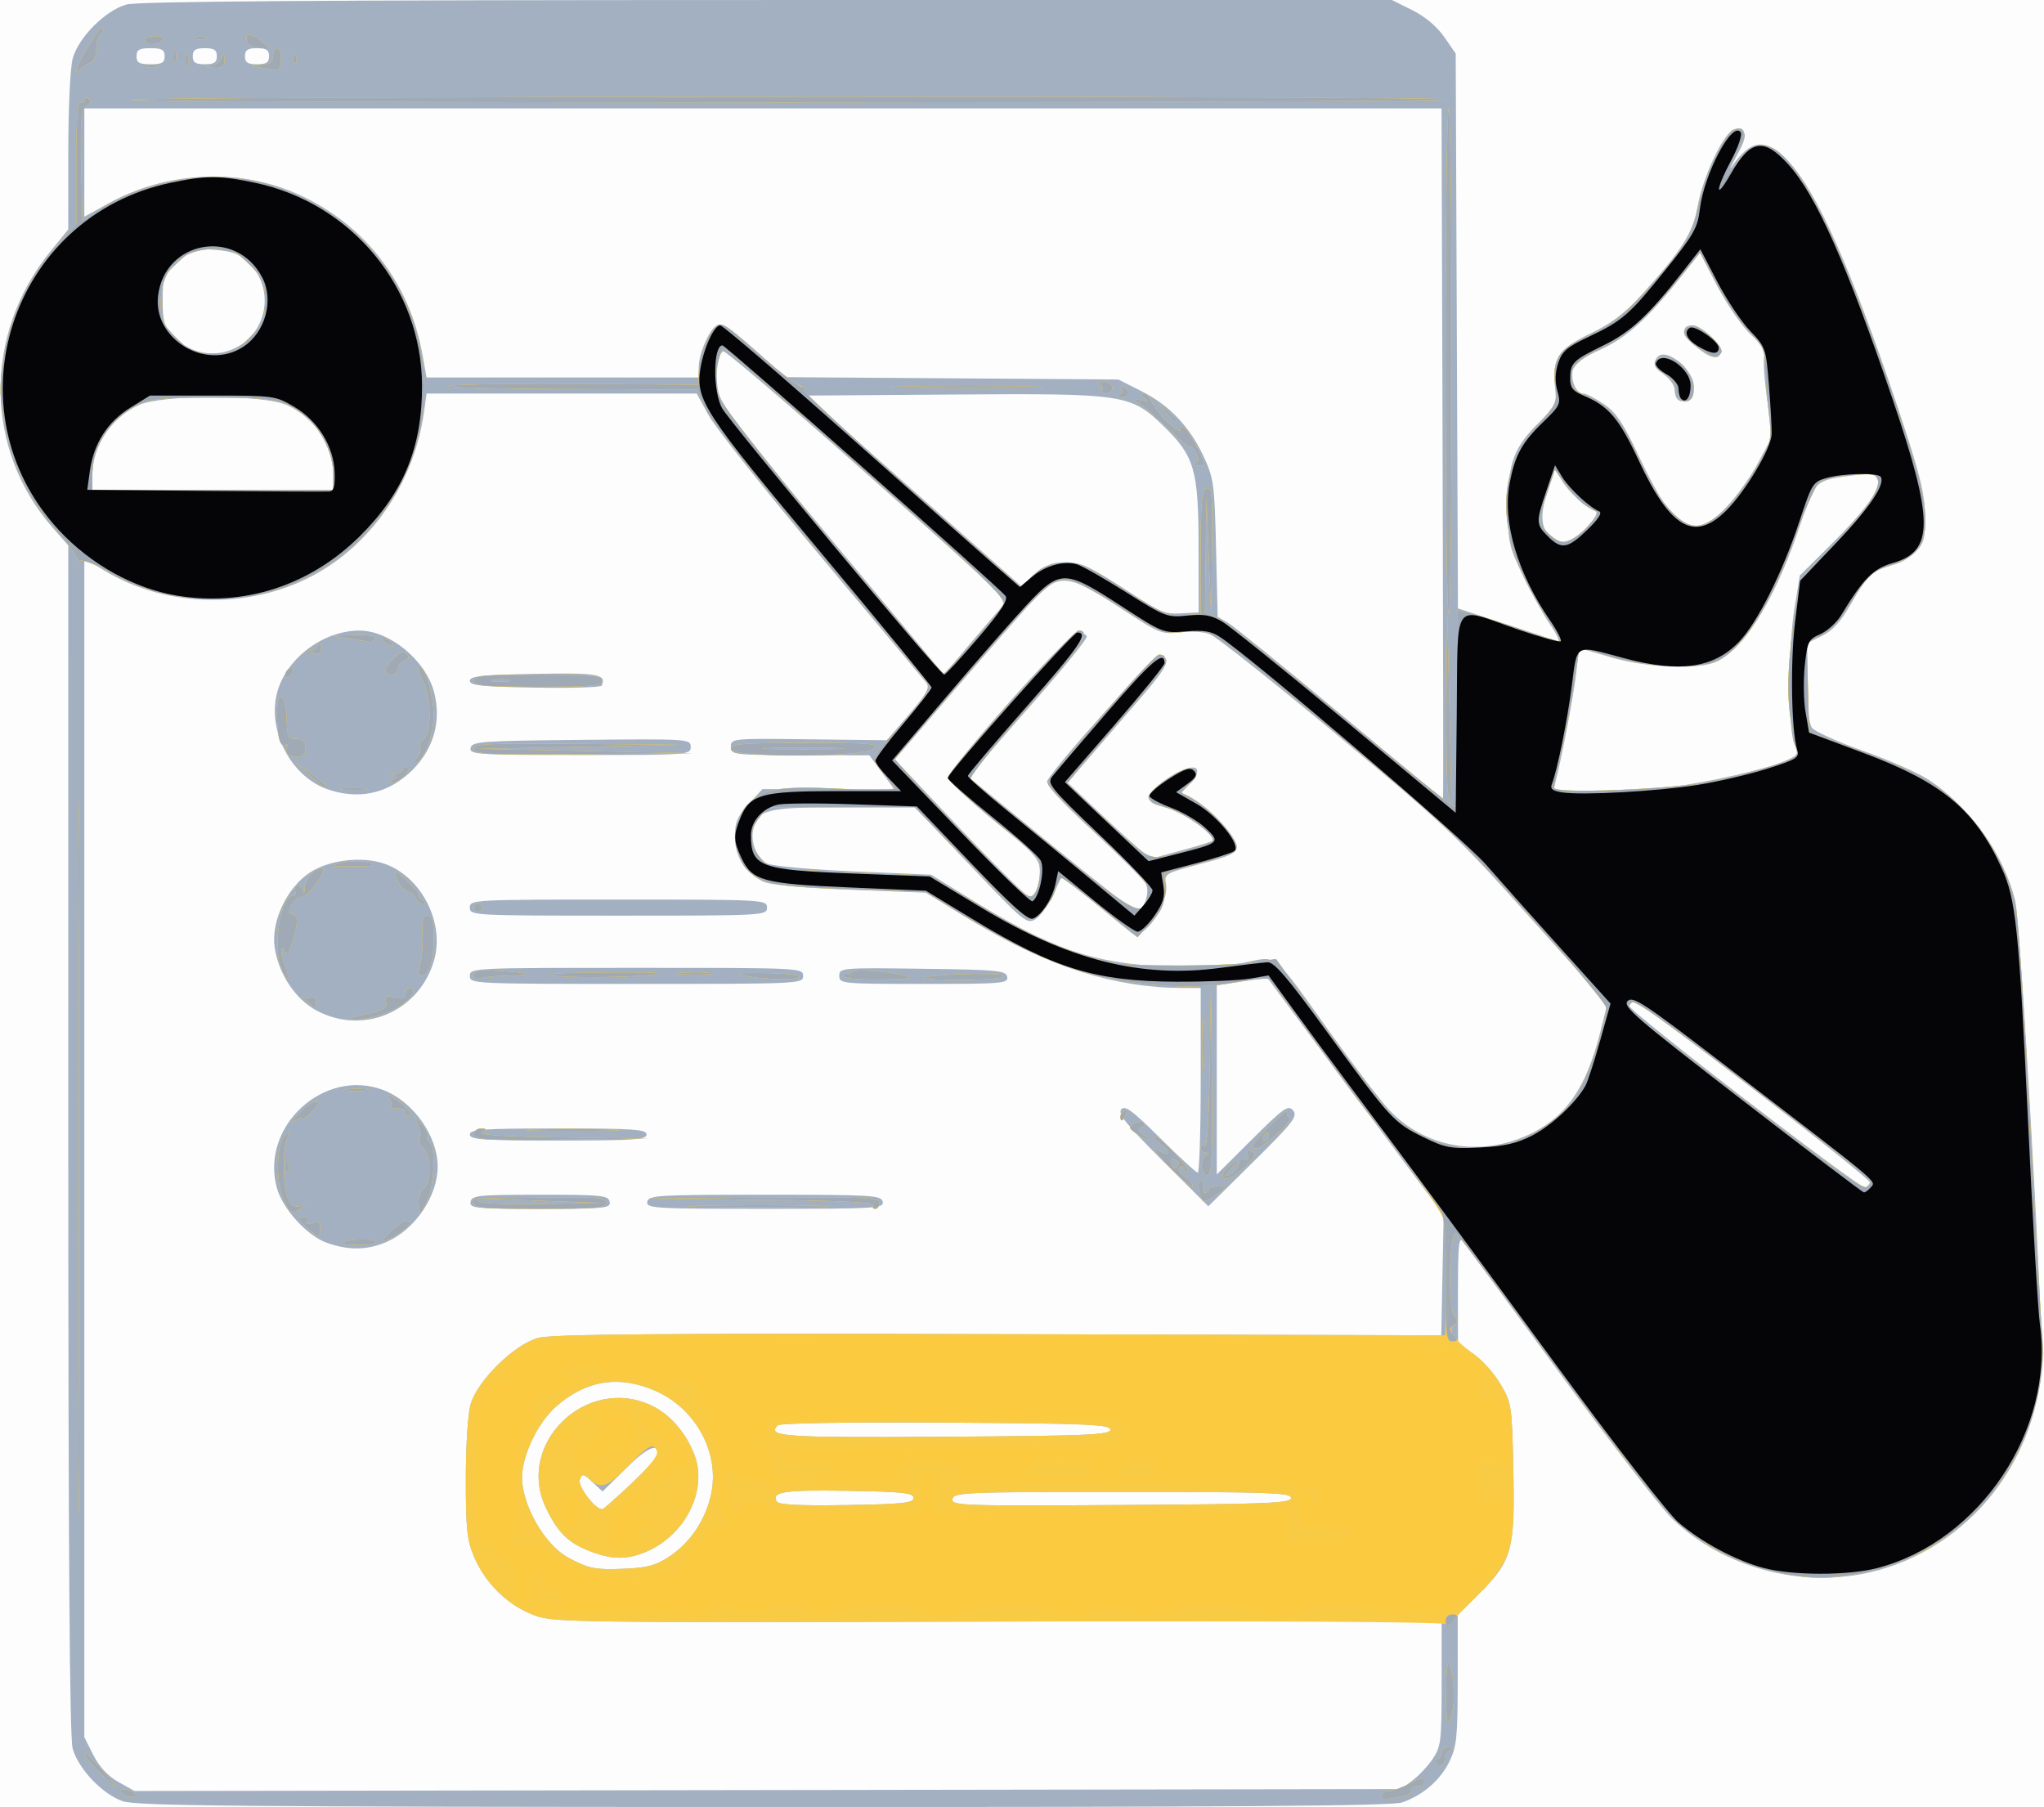 <?xml version="1.0" encoding="UTF-8" standalone="no"?>
<!-- Created with Inkscape (http://www.inkscape.org/) -->

<svg
   version="1.1"
   id="svg1"
   width="509"
   height="450"
   viewBox="0 0 509 450"
   sodipodi:docname="BUSINESS_25.svg"
   inkscape:version="1.3.2 (091e20e, 2023-11-25, custom)"
   xmlns:inkscape="http://www.inkscape.org/namespaces/inkscape"
   xmlns:sodipodi="http://sodipodi.sourceforge.net/DTD/sodipodi-0.dtd"
   xmlns="http://www.w3.org/2000/svg"
   xmlns:svg="http://www.w3.org/2000/svg">
  <rect x="0" y="0" width="509" height="450" fill="#808080" stroke="none"/>
  <defs
     id="defs1" />
  <sodipodi:namedview
     id="namedview1"
     pagecolor="#ffffff"
     bordercolor="#000000"
     borderopacity="0.25"
     inkscape:showpageshadow="2"
     inkscape:pageopacity="0.0"
     inkscape:pagecheckerboard="0"
     inkscape:deskcolor="#d1d1d1"
     showgrid="false"
     inkscape:zoom="1.7488889"
     inkscape:cx="254.73316"
     inkscape:cy="225"
     inkscape:window-width="1920"
     inkscape:window-height="1001"
     inkscape:window-x="-9"
     inkscape:window-y="-9"
     inkscape:window-maximized="1"
     inkscape:current-layer="g1" />
  <g
     inkscape:groupmode="layer"
     inkscape:label="Image"
     id="g1">
    <g
       id="g2">
      <path
         style="fill:#fdfdfd"
         d="M 0,225 V 0 H 254.5 509 V 225 450 H 254.5 0 Z"
         id="path7" />
      <path
         style="fill:#a2b0c1"
         d="M 30.5,448.497 C 25.44,446.707 19.486,440.414 18.088,435.377 17.341,432.69 17.009,386.128 17.006,283.653 L 17,135.807 13.163,131.448 C -3.975,111.978 -4.222,83.187 12.572,62.571 L 17,57.135 17.006,37.817 C 17.009,26.754 17.485,16.792 18.121,14.503 19.569,9.286 26.286,2.569 31.503,1.121 34.352,0.33 80.197,0.01 191.054,0.006 L 346.607,0 351.691,2.533 c 3.176,1.583 6.158,4.083 7.946,6.664 l 2.863,4.131 0.28,69.086 0.28,69.086 11.72,3.837 c 6.446,2.11 12.344,4.081 13.106,4.379 0.763,0.298 -0.048,-1.544 -1.802,-4.093 -1.754,-2.549 -4.853,-8.12 -6.887,-12.379 -3.462,-7.25 -3.698,-8.35 -3.695,-17.244 0.003,-10.893 1.511,-14.774 8.281,-21.325 3.677,-3.558 3.919,-4.133 3.457,-8.233 -0.799,-7.085 0.864,-9.601 8.873,-13.426 5.124,-2.447 8.513,-4.999 12.522,-9.43 10.277,-11.356 12.947,-15.575 14.141,-22.342 1.194,-6.766 5.856,-16.98 8.518,-18.659 1.162,-0.733 1.984,-0.707 2.778,0.087 0.837,0.837 0.444,2.378 -1.527,5.978 -1.46,2.667 -2.068,3.989 -1.35,2.937 4.811,-7.054 8.43,-7.388 14.225,-1.311 7.016,7.357 15.748,27.06 27.316,61.64 5.216,15.591 6.522,20.746 6.629,26.162 0.115,5.827 -0.19,7.09 -2.242,9.281 -1.307,1.395 -3.782,2.842 -5.5,3.216 -4.783,1.04 -6.815,2.888 -10.647,9.68 -2.557,4.531 -4.545,6.747 -7.25,8.076 L 450,160.165 v 9.727 c 0,6.238 0.448,10.316 1.25,11.37 0.688,0.904 6.382,3.463 12.656,5.687 6.273,2.224 13.532,5.408 16.132,7.076 10.352,6.643 19.208,19.006 21.83,30.476 1.233,5.394 6.576,98.173 6.507,113 -0.118,25.488 -17.989,48.19 -42.478,53.963 -17.392,4.1 -36.768,-1.09 -49.449,-13.245 C 413.726,375.609 401.15,359.339 388.5,342.061 375.85,324.783 364.952,309.939 364.282,309.073 363.307,307.814 363.065,310.194 363.07,321 l 0.006,13.5 3.88,2.682 c 2.134,1.475 5.155,4.85 6.712,7.5 2.736,4.655 2.843,5.355 3.172,20.709 0.436,20.376 -0.289,23.172 -8.03,30.939 L 363,402.16 v 16.104 c 0,14.192 -0.243,16.607 -2.05,20.34 -2.259,4.667 -6.628,8.439 -11.849,10.23 -2.534,0.87 -42.99,1.155 -159,1.122 C 58.578,449.919 33.881,449.693 30.5,448.497 Z m 321.177,-5.089 c 1.553,-1.151 3.836,-3.58 5.073,-5.398 2.096,-3.08 2.25,-4.374 2.25,-18.908 l 1e-4,-15.602 -110.744,0.267 c -110.047,0.266 -110.776,0.254 -115.852,-1.806 -6.255,-2.539 -11.607,-7.872 -14.345,-14.294 C 116.296,383.528 116,380.745 116,368.283 c 0,-8.458 0.507,-16.275 1.211,-18.667 1.731,-5.884 10.878,-14.853 16.789,-16.462 3.455,-0.94 30.102,-1.159 114.703,-0.939 l 110.203,0.286 0.297,-14.981 0.297,-14.981 -8.232,-11.019 c -4.528,-6.06 -14.409,-19.355 -21.959,-29.544 l -13.727,-18.525 -6.291,0.94 L 303,245.331 v 23.564 23.564 l 8.829,-8.788 c 7.904,-7.867 8.971,-8.616 10.187,-7.152 1.199,1.445 0.041,2.938 -9.878,12.743 l -11.236,11.107 -11.411,-11.379 c -9.058,-9.033 -11.178,-11.66 -10.279,-12.743 0.913,-1.1 2.796,0.292 9.731,7.195 C 293.67,288.149 297.868,292 298.27,292 298.671,292 299,281.65 299,269 v -23 h -4.428 C 277.913,246 261.319,240.837 243.5,230.109 l -13,-7.827 -18.998,-0.744 c -12.876,-0.504 -19.857,-1.188 -21.662,-2.121 C 185.417,217.13 183,213.219 183,208.35 c 0,-3.593 0.615,-5.051 3.424,-8.115 L 189.848,196.5 h 16.42 16.42 l -3.094,-4.211 -3.094,-4.211 -17.25,-0.039 C 182.478,188.001 182,187.943 182,185.927 c 0,-2.034 0.364,-2.068 19.417,-1.835 l 19.417,0.238 5.503,-6.41 c 4.478,-5.216 5.285,-6.688 4.333,-7.901 C 230.026,169.2 218.25,155.124 204.5,138.739 c -13.75,-16.384 -26.35,-32.252 -28,-35.262 l -3,-5.472 -33.636,-0.003 L 106.227,98 l -0.666,4.75 C 103.236,119.343 93.468,134.261 79.614,142.381 63.42,151.871 41.695,151.688 25.75,141.926 L 21,139.018 v 146.779 146.779 l 2.25,4.458 c 1.481,2.933 3.618,5.225 6.25,6.701 l 4,2.243 157.677,-0.239 L 348.854,445.5 Z M 81.5,309.51 c -5.027,-1.763 -11.145,-8.479 -12.581,-13.811 -4.113,-15.275 11.846,-29.879 26.526,-24.273 7.44,2.842 13.544,11.438 13.544,19.074 0,7.271 -5.482,15.456 -12.48,18.635 -4.772,2.168 -9.554,2.287 -15.009,0.374 z M 117.19,299.25 c 0.305,-1.585 1.94,-1.75 17.31,-1.75 15.369,0 17.004,0.165 17.31,1.75 0.311,1.613 -1.042,1.75 -17.31,1.75 -16.268,0 -17.62,-0.137 -17.31,-1.75 z m 44,0 c 0.312,-1.619 2.512,-1.75 29.31,-1.75 26.798,0 28.998,0.131 29.31,1.75 0.315,1.635 -1.613,1.75 -29.31,1.75 -27.697,0 -29.624,-0.115 -29.31,-1.75 z M 117,282.5 c 0,-1.288 3.111,-1.5 22,-1.5 18.889,0 22,0.212 22,1.5 0,1.288 -3.111,1.5 -22,1.5 -18.889,0 -22,-0.212 -22,-1.5 z M 78.907,251.672 c -5.357,-2.829 -9.62,-9.266 -10.526,-15.893 -0.874,-6.397 3.08,-14.733 8.777,-18.503 4.695,-3.107 12.785,-4.11 18.345,-2.275 9.33,3.079 15.368,14.737 12.558,24.247 -3.749,12.687 -17.533,18.561 -29.154,12.424 z M 117,243 c 0,-1.968 0.667,-2 41.5,-2 40.833,0 41.5,0.032 41.5,2 0,1.968 -0.667,2 -41.5,2 -40.833,0 -41.5,-0.032 -41.5,-2 z m 92,-0.02 c 0,-1.971 0.508,-2.014 20.737,-1.75 18.83,0.245 20.768,0.431 21.073,2.02 0.312,1.622 -1.206,1.75 -20.737,1.75 C 209.596,245 209,244.943 209,242.98 Z M 117,226 c 0,-1.964 0.667,-2 37,-2 36.333,0 37,0.036 37,2 0,1.964 -0.667,2 -37,2 -36.333,0 -37,-0.036 -37,-2 z M 81.5,196.51 c -9.156,-3.211 -15.081,-14.792 -12.423,-24.285 2.363,-8.441 11.59,-15.271 20.539,-15.203 7.441,0.057 16.338,7.379 18.436,15.173 2.07,7.689 -0.278,15.162 -6.474,20.602 -5.703,5.007 -12.698,6.301 -20.078,3.713 z M 117.19,186.25 c 0.309,-1.608 2.551,-1.772 27.573,-2.016 26.73,-0.261 27.237,-0.229 27.237,1.75 0,1.973 -0.593,2.016 -27.573,2.016 -25.722,0 -27.551,-0.118 -27.237,-1.75 z M 133.25,171.225 c -13.283,-0.225 -16.25,-0.535 -16.25,-1.702 0,-1.165 2.962,-1.482 16.129,-1.725 15.796,-0.292 17.961,0.086 16.715,2.919 -0.189,0.431 -7.657,0.659 -16.594,0.508 z m 33.442,216.36 c 5.223,-3.456 9.018,-9.135 10.394,-15.553 2.185,-10.188 -3.748,-21.223 -13.801,-25.669 -9.052,-4.003 -17.327,-2.719 -24.785,3.846 C 133.904,354.254 130,362.385 130,367.912 c 0,6.913 5.634,16.734 11.414,19.894 5.104,2.791 6.78,3.126 14.109,2.819 5.678,-0.238 7.816,-0.82 11.17,-3.039 z m -18.952,-1.014 c -5.998,-2.14 -8.702,-4.683 -11.773,-11.071 -7.669,-15.951 10.009,-33.162 26.23,-25.538 4.624,2.173 8.676,6.831 10.747,12.353 3.318,8.846 -2.312,20.017 -12.162,24.132 -4.489,1.875 -8.039,1.909 -13.042,0.124 z m 9.656,-17.303 C 161.028,365.84 164,362.604 164,362.077 c 0,-2.911 -2.844,-1.679 -8.076,3.499 l -5.878,5.816 -2.497,-2.346 c -2.243,-2.107 -2.564,-2.172 -3.153,-0.636 -0.65,1.695 4.188,7.936 5.702,7.356 0.382,-0.146 3.666,-3.07 7.298,-6.498 z M 227.5,373 c 0,-1.261 -2.614,-1.544 -16.424,-1.776 -15.823,-0.266 -19.14,0.245 -17.615,2.712 0.47,0.761 5.939,1.025 17.363,0.837 C 224.859,374.543 227.5,374.262 227.5,373 Z m 94,0 c 0,-1.31 -5.332,-1.5 -41.986,-1.5 -39.291,0 -42.008,0.113 -42.325,1.761 -0.32,1.662 2.036,1.746 41.986,1.5 C 316.015,374.534 321.5,374.306 321.5,373 Z m -45,-17 c 0,-1.305 -5.332,-1.534 -40.939,-1.761 -24.105,-0.154 -41.319,0.119 -41.863,0.663 -2.845,2.845 1.099,3.116 41.617,2.86 C 271.141,357.534 276.5,357.305 276.5,356 Z M 465.64,294.438 C 465.941,293.374 408.781,249.5 407.094,249.5 c -0.602,0 -1.207,0.443 -1.344,0.985 -0.304,1.197 57.361,45.589 58.688,45.179 0.516,-0.159 1.057,-0.712 1.203,-1.227 z m -85.143,-11.808 c 9.412,-4.309 14.52,-11.637 18.079,-25.934 l 1.694,-6.804 -2.459,-2.696 c -1.353,-1.483 -10.027,-11.15 -19.277,-21.483 -15.253,-17.04 -19.498,-21.018 -45.629,-42.757 -15.847,-13.183 -30.07,-24.454 -31.609,-25.046 -1.538,-0.592 -4.902,-0.803 -7.474,-0.468 -4.495,0.585 -5.078,0.346 -14.941,-6.116 -12.848,-8.418 -15.101,-8.66 -21.179,-2.275 -2.33,2.447 -11.125,12.455 -19.545,22.239 l -15.31,17.789 10.998,11.711 c 6.049,6.441 13.689,14.353 16.977,17.582 5.654,5.552 6.038,5.759 7.078,3.816 0.605,-1.13 1.069,-3.547 1.032,-5.37 -0.061,-2.989 -1.167,-4.207 -11.246,-12.366 -6.148,-4.978 -11.311,-9.738 -11.473,-10.579 -0.419,-2.174 29.903,-36.371 32.249,-36.371 1.029,0 2.006,0.45 2.171,1 0.166,0.55 -6.425,8.622 -14.646,17.938 -8.221,9.316 -14.844,17.01 -14.718,17.098 0.126,0.088 9.366,7.653 20.533,16.812 11.167,9.159 20.739,16.652 21.271,16.652 1.673,0 3.319,-4.818 2.331,-6.822 -0.499,-1.011 -6.407,-6.927 -13.13,-13.145 -8.321,-7.696 -11.986,-11.73 -11.48,-12.634 2.396,-4.282 26.827,-31.426 28.068,-31.185 3.001,0.582 2.022,2.677 -5.084,10.879 -4.005,4.623 -9.669,11.196 -12.587,14.606 l -5.305,6.2 7.306,6.921 c 4.018,3.807 8.675,8.066 10.35,9.466 l 3.044,2.545 7.456,-2.029 c 4.101,-1.116 7.641,-2.2 7.866,-2.409 1.527,-1.417 -7.446,-7.397 -13.161,-8.77 -3.945,-0.948 -3.401,-3.079 1.68,-6.575 6.647,-4.573 10.3,-3.583 5.526,1.498 l -2.043,2.175 3.018,1.25 C 300.747,200.552 308,208.341 308,210.858 c 0,1.557 -1.649,2.333 -9.069,4.269 -8.677,2.264 -9.049,2.474 -8.591,4.869 0.959,5.015 -5.666,14.542 -8.56,12.311 -0.704,-0.542 -4.899,-3.947 -9.322,-7.565 l -8.043,-6.579 -2.154,4.669 c -1.185,2.568 -3.163,5.288 -4.396,6.045 -2.143,1.316 -2.854,0.732 -16.147,-13.25 L 227.812,201 h -17.683 c -19.129,0 -21.289,0.519 -22.516,5.407 -0.809,3.221 0.762,7.188 3.407,8.603 1.181,0.632 10.676,1.5 21.491,1.965 l 19.376,0.833 9.307,5.766 c 20.615,12.771 30.911,16.34 49.307,17.089 8.15,0.332 14.318,0.034 19.225,-0.928 8.663,-1.699 6.642,-3.348 21.777,17.765 5.914,8.25 12.383,16.726 14.375,18.835 8.87,9.389 22.462,11.861 34.62,6.295 z M 359.239,113 358.978,27 H 189.989 21 v 13.481 13.481 l 6.258,-3.44 C 41.218,42.849 58.66,41.83 73,47.848 90.109,55.029 101.934,69.87 105.194,88.25 L 106.214,94 H 140.107 174 v -2.532 c 0,-3.219 2.223,-8.58 4.256,-10.266 1.341,-1.112 2.703,-0.295 9.504,5.708 l 7.938,7.006 41.401,0.292 L 278.5,94.5 l 5.804,2.939 c 6.985,3.537 12.024,8.873 15.525,16.441 2.41,5.21 2.629,6.864 2.994,22.664 l 0.394,17.044 2.641,1.543 c 1.453,0.848 14.046,11.066 27.986,22.706 13.94,11.64 25.415,21.163 25.5,21.163 0.085,5e-5 0.037,-38.7 -0.106,-86 z m 56.787,82.969 c 9.149,-1.113 23.489,-4.372 28.719,-6.526 3.059,-1.26 3.179,-1.498 2.093,-4.14 -1.589,-3.866 -1.568,-24.088 0.036,-33.903 l 1.323,-8.1 7.369,-7.3 c 8.919,-8.836 12.902,-14.335 12.03,-16.608 -0.531,-1.383 -1.549,-1.555 -6.056,-1.025 -9.375,1.102 -9.734,1.415 -12.915,11.266 -5.87,18.181 -13.635,31.252 -20.751,34.932 -4.389,2.27 -17.238,1.844 -26.653,-0.883 l -8.005,-2.318 -0.685,6.068 c -0.615,5.455 -3.418,20.278 -5.102,26.989 L 386.783,197 h 10.385 c 5.712,0 14.198,-0.464 18.858,-1.031 z M 249.202,151.397 c 1.867,-2.099 1.795,-2.171 -33.223,-33.274 -19.302,-17.144 -35.46,-30.944 -35.907,-30.668 -1.522,0.941 -2.079,6.803 -1.021,10.734 0.776,2.882 8.323,12.63 28.532,36.856 l 27.477,32.937 6.135,-7.241 c 3.375,-3.983 6.977,-8.188 8.007,-9.344 z m 49.272,-15.404 c -0.031,-18.999 -1.021,-22.407 -8.674,-29.848 -8.208,-7.981 -9.693,-8.207 -51.997,-7.908 L 200.745,98.5 l 26.773,23.726 26.773,23.726 3.39,-2.976 C 260.328,140.651 262.02,140 265.417,140 c 3.672,0 5.879,1.01 14.215,6.502 8.896,5.862 10.311,6.477 14.368,6.243 l 4.5,-0.259 z m 96.581,-4.621 c 2.122,-2.234 2.985,-3.796 2.246,-4.067 -2.357,-0.862 -6.555,-4.677 -8.295,-7.537 l -1.769,-2.909 -1.618,4.749 c -2.058,6.039 -2.047,9.26 0.037,11.564 2.525,2.79 5.599,2.202 9.399,-1.799 z m 34.88,-5.127 c 2.511,-2.615 6.098,-7.645 7.97,-11.178 l 3.404,-6.423 -1.275,-9.285 c -0.701,-5.107 -1.01,-9.974 -0.687,-10.817 0.375,-0.976 -0.861,-2.894 -3.406,-5.287 -2.196,-2.065 -5.927,-7.484 -8.29,-12.043 l -4.296,-8.287 -4.575,5.787 c -8.281,10.475 -13.677,15.367 -20.226,18.336 -4.308,1.953 -6.477,3.551 -6.872,5.064 C 391.014,94.664 392.499,98 394.303,98 c 0.678,0 2.962,1.175 5.076,2.612 3.11,2.113 4.847,4.737 9.104,13.75 2.893,6.126 6.331,12.094 7.639,13.261 5.245,4.682 8.284,4.378 13.812,-1.377 z M 417.701,99.368 C 417.316,98.982 417,97.879 417,96.917 c 0,-0.962 -1.198,-2.623 -2.662,-3.689 -1.829,-1.332 -2.457,-2.475 -2.005,-3.652 1.559,-4.063 10.034,2.456 9.472,7.286 -0.293,2.523 -2.649,3.962 -4.104,2.507 z m 4.396,-13.244 C 418.783,83.376 418.526,81 421.543,81 c 2.198,0 7.881,5.505 7.057,6.837 -1.113,1.801 -2.803,1.356 -6.503,-1.713 z M 83,118.468 c 0,-7.4 -4.564,-14.377 -11.5,-17.578 -5.852,-2.701 -31.148,-2.701 -37,0 C 27.564,104.091 23,111.068 23,118.468 V 122 H 53 83 Z M 59.701,86.04 c 7.117,-4.339 8.349,-14.452 2.476,-20.324 -2.457,-2.457 -4.088,-3.127 -8.499,-3.493 -5.134,-0.426 -5.687,-0.243 -9.319,3.085 C 40.702,68.661 40.5,69.161 40.5,74.843 c 0,5.012 0.41,6.438 2.5,8.686 4.519,4.862 11.199,5.867 16.701,2.512 z M 41,14 c 0,-1.619 -0.667,-2 -3.5,-2 -2.833,0 -3.5,0.381 -3.5,2 0,1.619 0.667,2 3.5,2 2.833,0 3.5,-0.381 3.5,-2 z m 13,0 c 0,-1.556 -0.667,-2 -3,-2 -2.333,0 -3,0.444 -3,2 0,1.556 0.667,2 3,2 2.333,0 3,-0.444 3,-2 z m 13,0 c 0,-1.556 -0.667,-2 -3,-2 -2.333,0 -3,0.444 -3,2 0,1.556 0.667,2 3,2 2.333,0 3,-0.444 3,-2 z"
         id="path6" />
      <path
         style="fill:#f9cb44"
         d="m 30.981,446.988 c -1.933,-1.195 -0.939,-1.903 1.452,-1.035 1.063,0.386 1.492,0.975 0.952,1.308 -0.54,0.334 -1.622,0.211 -2.405,-0.273 z M 344,447 c 0,-0.55 0.794,-1 1.765,-1 0.971,0 3.371,-0.861 5.333,-1.913 2.732,-1.464 3.569,-1.595 3.569,-0.556 0,0.746 -0.263,1.329 -0.583,1.294 -1.881,-0.203 -3.129,0.291 -2.659,1.052 0.299,0.483 -0.856,1.158 -2.566,1.5 C 344.657,448.219 344,448.168 344,447 Z M 24.518,441.018 c -2.138,-2.19 -3.692,-4.172 -3.453,-4.405 0.239,-0.233 2.154,1.559 4.255,3.982 4.757,5.485 4.35,5.7 -0.802,0.423 z M 357.51,439.016 C 357.165,438.457 357.359,438 357.941,438 358.523,438 359,437.325 359,436.5 c 0,-0.825 0.787,-1.464 1.75,-1.421 1.045,0.047 1.247,0.282 0.5,0.583 -0.688,0.277 -1.25,1.115 -1.25,1.862 0,1.779 -1.687,2.79 -2.49,1.492 z M 19.487,288 c 0,-78.925 0.119,-111.213 0.263,-71.75 0.145,39.462 0.145,104.037 0,143.5 -0.145,39.462 -0.263,7.175 -0.263,-71.75 z M 360.127,421.5 c 0,-5.945 0.289,-8.284 0.852,-6.89 1.291,3.196 1.408,10.577 0.211,13.39 -0.858,2.016 -1.064,0.759 -1.064,-6.5 z m -0.127,-17.062 c 7e-5,-0.58 -42.479,-0.834 -111.234,-0.666 -110.617,0.27 -111.262,0.26 -116.352,-1.806 -6.264,-2.542 -11.616,-7.873 -14.355,-14.298 C 116.296,383.528 116,380.745 116,368.283 c 0,-8.458 0.507,-16.275 1.211,-18.667 1.731,-5.882 10.877,-14.852 16.789,-16.464 3.46,-0.944 30.093,-1.161 115.198,-0.939 l 110.698,0.288 0.302,-12.973 c 0.172,-7.372 -0.153,-14.28 -0.753,-16 -0.97,-2.783 -12.936,-19.663 -18.096,-25.527 -1.21,-1.375 -7.241,-9.475 -13.402,-18 -6.161,-8.525 -11.482,-15.8 -11.824,-16.166 -0.342,-0.367 -4.223,-0.006 -8.623,0.801 -9.637,1.768 -22.11,1.138 -34.616,-1.749 -9.118,-2.105 -22.108,-8.097 -34.884,-16.09 l -7.5,-4.692 -18,-0.634 c -19.833,-0.699 -23.069,-1.317 -26.603,-5.079 -3.43,-3.651 -3.43,-12.13 0,-15.781 3.98,-4.236 7.999,-4.962 23.291,-4.205 7.904,0.391 13.812,0.303 13.812,-0.205 0,-0.489 -0.953,-1.746 -2.118,-2.794 -3.873,-3.483 -3.772,-5.16 0.58,-9.719 2.221,-2.326 5.507,-6.092 7.302,-8.369 l 3.264,-4.14 -27.151,-32.338 C 187.944,118.669 176.951,104.713 175.665,101.75 L 173.603,97 140.052,96.859 C 121.598,96.782 108.975,96.416 112,96.047 c 3.025,-0.369 18.212,-0.574 33.75,-0.454 l 28.25,0.218 v -2.539 c 0,-3.859 2.103,-10.054 3.994,-11.765 1.538,-1.392 2.295,-0.988 8.597,4.585 7.051,6.236 11.125,9.407 12.91,10.05 0.55,0.198 0.89,0.69 0.755,1.094 -0.135,0.404 11.952,11.578 26.86,24.832 l 27.104,24.098 2.956,-2.832 c 2.478,-2.374 3.794,-2.828 8.14,-2.81 4.666,0.02 6.184,0.67 15.184,6.5 8.885,5.756 10.474,6.444 14.25,6.17 L 299,152.885 v -15.336 c 0,-12.709 0.257,-15.434 1.5,-15.911 1.299,-0.499 1.472,1.527 1.292,15.143 L 301.584,152.5 301,138 l -0.584,-14.5 -0.182,14.5 -0.182,14.5 3.724,1.762 c 2.048,0.969 15.863,11.882 30.698,24.25 C 349.31,190.881 361.798,201 362.224,201 362.651,201 363,189.966 363,176.481 V 151.962 l 2.75,0.632 c 1.512,0.348 7.213,2.155 12.669,4.017 5.455,1.862 10.039,3.265 10.186,3.118 0.147,-0.147 -1.718,-3.352 -4.144,-7.122 -11.978,-18.617 -12.506,-34.831 -1.525,-46.846 4.623,-5.058 4.889,-5.641 4.364,-9.554 -0.882,-6.576 0.913,-9.512 7.483,-12.235 6.564,-2.721 12.06,-7.498 20.496,-17.816 5.143,-6.291 6.202,-8.3 7.377,-14 1.54,-7.474 6.768,-18.996 9.008,-19.856 3.281,-1.259 3.454,1.447 0.401,6.261 -4.048,6.383 -3.914,7.713 0.228,2.268 2.25,-2.957 4.176,-4.43 6.084,-4.652 7.823,-0.909 19.028,20.48 33.957,64.825 10.006,29.72 9.657,36.187 -2.161,40 -4.141,1.336 -5.103,2.257 -8.808,8.425 -2.905,4.838 -5.254,7.487 -7.794,8.79 l -3.635,1.865 0.282,11.064 0.282,11.064 11.5,4.184 c 15.476,5.63 21.13,8.899 27.74,16.039 6.391,6.903 10.887,15.714 12.348,24.199 0.556,3.228 2.143,27.469 3.526,53.869 1.383,26.4 2.743,50.475 3.022,53.5 0.683,7.405 -1.815,18.737 -6.136,27.836 -4.577,9.637 -15.17,20.448 -24.501,25.003 -6.917,3.377 -17.911,6.126 -24.5,6.126 -6.525,0 -17.564,-2.738 -24.224,-6.009 -10.339,-5.077 -15.918,-11.282 -41.354,-46.001 -13.217,-18.041 -24.595,-33.269 -25.283,-33.84 -1.753,-1.455 -2.208,18.494 -0.47,20.589 0.939,1.132 0.923,1.619 -0.077,2.237 -1.782,1.101 0.07,3.821 4.93,7.24 2.097,1.475 5.087,4.85 6.644,7.5 2.736,4.655 2.843,5.355 3.172,20.709 0.45,21.014 -0.11,22.925 -9.538,32.538 -4.016,4.095 -7.302,7.024 -7.302,6.508 z M 166.692,387.585 c 5.223,-3.456 9.018,-9.135 10.394,-15.553 2.185,-10.188 -3.748,-21.223 -13.801,-25.669 -9.052,-4.003 -17.327,-2.719 -24.785,3.846 C 133.904,354.254 130,362.385 130,367.912 c 0,6.913 5.634,16.734 11.414,19.894 5.104,2.791 6.78,3.126 14.109,2.819 5.678,-0.238 7.816,-0.82 11.17,-3.039 z m -18.952,-1.014 c -5.998,-2.14 -8.702,-4.683 -11.773,-11.071 -7.669,-15.951 10.009,-33.162 26.23,-25.538 4.624,2.173 8.676,6.831 10.747,12.353 3.318,8.846 -2.312,20.017 -12.162,24.132 -4.489,1.875 -8.039,1.909 -13.042,0.124 z m 9.739,-17.382 c 4.194,-3.958 6.481,-6.848 6.135,-7.75 -0.871,-2.269 -1.861,-1.774 -7.115,3.561 -5.295,5.375 -6.835,5.912 -9.65,3.364 -1.676,-1.516 -1.855,-1.512 -2.459,0.06 -0.645,1.682 4.203,7.919 5.708,7.342 0.382,-0.146 3.703,-3.106 7.381,-6.577 z M 227.5,373 c 0,-1.261 -2.614,-1.544 -16.424,-1.776 -15.823,-0.266 -19.14,0.245 -17.615,2.712 0.47,0.761 5.939,1.025 17.363,0.837 C 224.859,374.543 227.5,374.262 227.5,373 Z m 94,0 c 0,-1.31 -5.332,-1.5 -41.986,-1.5 -39.291,0 -42.008,0.113 -42.325,1.761 -0.32,1.662 2.036,1.746 41.986,1.5 C 316.015,374.534 321.5,374.306 321.5,373 Z m -45,-17 c 0,-1.305 -5.332,-1.534 -40.939,-1.761 -24.105,-0.154 -41.319,0.119 -41.863,0.663 -2.845,2.845 1.099,3.116 41.617,2.86 C 271.141,357.534 276.5,357.305 276.5,356 Z m 189.342,-62.476 c -0.188,-0.179 -13.608,-10.478 -29.823,-22.887 -24.152,-18.483 -29.641,-22.276 -30.366,-20.98 -0.532,0.951 -0.498,1.833 0.085,2.212 0.94,0.612 5.132,3.819 41.585,31.818 13.737,10.551 17.338,12.885 18.015,11.675 0.465,-0.832 0.692,-1.659 0.505,-1.838 z M 375,284.93 c 5.991,-1.36 13.859,-6.676 17.363,-11.733 C 394.978,269.424 400,254.802 400,250.963 400,250.061 391.48,239.82 381.068,228.206 363.629,208.755 359.987,205.3 334.914,184.41 300.259,155.538 301.913,156.659 295,157.354 c -5.443,0.547 -5.614,0.48 -16.441,-6.401 C 272.541,147.129 266.595,144 265.344,144 c -3.399,0 -7.958,4.503 -26.068,25.748 l -16.459,19.308 3.77,4.222 c 2.074,2.322 9.593,10.274 16.71,17.67 12.063,12.537 13.033,13.32 14.321,11.559 0.76,-1.039 1.381,-3.55 1.381,-5.579 0,-3.095 -0.605,-4.146 -3.75,-6.517 -9.792,-7.381 -19.295,-15.92 -19.037,-17.105 C 236.697,191.089 267.105,157 268.599,157 c 3.33,0 0.536,4.196 -13.155,19.75 -8.006,9.096 -14.193,16.868 -13.75,17.273 0.443,0.405 9.762,8.057 20.708,17.006 21.074,17.229 22.717,18.026 23.395,11.352 0.264,-2.597 -1.083,-4.173 -12.25,-14.338 C 266.646,201.761 261,195.987 261,195.212 261,193.418 287.1,163 288.639,163 c 3.17,0 1.324,3.512 -6.851,13.035 -4.942,5.756 -10.589,12.401 -12.548,14.766 l -3.564,4.301 8.824,8.199 c 12.594,11.701 11.182,11.071 19.588,8.742 3.958,-1.097 7.47,-2.275 7.804,-2.618 1.19,-1.223 -7.051,-7.227 -11.434,-8.33 C 287.769,200.417 286,199.401 286,198.534 c 0,-1.933 8.734,-7.85 10.555,-7.151 2.068,0.794 1.786,2.252 -0.805,4.164 -1.434,1.059 -1.814,1.828 -1.048,2.124 5.298,2.043 13.971,11.132 13.011,13.634 -0.299,0.78 -4.407,2.485 -9.129,3.788 L 290,217.461 v 4.284 c 0,3.471 -0.64,4.982 -3.37,7.962 l -3.37,3.678 -9.033,-7.312 c -4.968,-4.021 -9.382,-7.371 -9.808,-7.442 -0.426,-0.072 -1.121,1.166 -1.545,2.75 -0.896,3.35 -4.6,7.619 -6.611,7.619 -0.764,0 -7.486,-6.3 -14.938,-14 l -13.549,-14 h -18.315 -18.315 l -2.073,2.635 c -2.702,3.435 -2.623,6.614 0.247,9.95 l 2.319,2.696 20.1,0.878 20.1,0.878 13.152,7.958 c 9.026,5.461 16.188,8.96 22.831,11.152 9.015,2.975 10.673,3.2 24.179,3.274 7.975,0.044 17.029,-0.302 20.12,-0.769 l 5.62,-0.849 11.829,16.349 c 15.708,21.711 16.357,22.509 20.52,25.278 7.668,5.099 15.799,6.568 24.91,4.501 z m 51.5,-90.404 c 13.825,-3.074 21.625,-5.756 21.056,-7.239 -0.294,-0.767 -1.021,-4.408 -1.614,-8.091 -1.092,-6.781 -0.737,-14.777 1.242,-27.946 1.079,-7.178 1.161,-7.323 8.281,-14.5 8.555,-8.624 13.026,-15.026 12.128,-17.365 -0.538,-1.402 -1.595,-1.565 -6.692,-1.032 -3.329,0.348 -6.763,1.03 -7.632,1.516 -0.868,0.486 -3.235,5.552 -5.259,11.257 -7.226,20.367 -14.35,31.51 -21.693,33.934 -5.075,1.675 -19.408,0.617 -26.733,-1.974 -3.253,-1.15 -6.028,-1.977 -6.168,-1.837 -0.14,0.14 -0.775,4.079 -1.411,8.753 -0.636,4.674 -2.023,12.228 -3.082,16.787 -1.059,4.559 -1.925,8.784 -1.925,9.39 0,1.592 30.681,0.308 39.5,-1.653 z M 242.097,160 c 3.531,-4.125 7.009,-8.257 7.728,-9.182 1.161,-1.494 -2.608,-5.162 -33.712,-32.802 -19.261,-17.116 -35.378,-31.209 -35.816,-31.318 -0.438,-0.109 -1.192,1.846 -1.675,4.344 -0.704,3.639 -0.505,5.385 1,8.785 1.803,4.072 54.257,68.248 55.467,67.861 0.324,-0.103 3.477,-3.563 7.009,-7.688 z m 152.889,-28.485 c 1.858,-1.917 3.184,-3.656 2.946,-3.865 -0.237,-0.209 -1.458,-0.914 -2.713,-1.567 -1.255,-0.653 -3.577,-2.976 -5.161,-5.162 l -2.879,-3.975 -1.735,5.277 c -0.954,2.902 -1.911,5.757 -2.126,6.345 -0.662,1.806 3.696,6.432 6.059,6.432 1.235,0 3.739,-1.556 5.609,-3.485 z m 34.062,-4.177 c 2.229,-2.014 5.889,-6.805 8.133,-10.647 4.076,-6.979 4.079,-6.991 3.27,-14.088 C 440.005,98.696 439.605,93.475 439.561,91 c -0.068,-3.865 -0.649,-5.075 -4.112,-8.573 -2.218,-2.24 -5.85,-7.555 -8.071,-11.81 l -4.038,-7.737 -3.831,4.81 c -7.796,9.788 -14.061,15.503 -20.683,18.868 -6.677,3.393 -8.516,5.692 -7.389,9.243 0.314,0.99 2.136,2.366 4.048,3.058 5.35,1.935 8.944,6.272 12.638,15.252 C 412.105,123.793 418.166,131 422.326,131 c 1.668,0 4.189,-1.373 6.722,-3.662 z M 417.334,96.922 c -0.396,-1.979 -1.458,-3.399 -2.975,-3.975 C 411.436,91.835 411.225,89 414.066,89 c 3.231,0 5.55,1.659 6.911,4.944 C 422.408,97.4 421.777,100 419.506,100 c -0.938,0 -1.801,-1.223 -2.172,-3.078 z m 5.34,-10.497 c -3.809,-2.588 -4.372,-4.66 -1.422,-5.232 2.125,-0.412 8.274,5.148 7.348,6.645 -1.016,1.643 -1.653,1.491 -5.927,-1.413 z M 85.198,309.468 c 0.914,-0.914 7.878,-1.154 8.412,-0.29 C 93.889,309.63 91.991,310 89.392,310 c -2.599,0 -4.486,-0.239 -4.194,-0.532 z M 97.405,306.5 C 100.095,304.008 102,303.296 102,304.784 102,305.607 96.729,309 95.45,309 c -0.408,0 0.472,-1.125 1.956,-2.5 z m -21.1,-0.968 c -2.305,-2.028 -2.483,-2.474 -0.997,-2.5 1.073,-0.019 1.53,0.419 1.125,1.076 -0.458,0.74 4.36e-4,0.89 1.383,0.451 1.654,-0.525 2.036,-0.247 1.912,1.393 -0.191,2.536 -0.043,2.554 -3.423,-0.42 z M 70.433,298.25 c -1.827,-4.3 -1.519,-13.601 0.514,-15.535 1.028,-0.978 1.109,-0.727 0.415,1.285 -1.158,3.358 -0.825,12.267 0.555,14.846 0.717,1.339 1.73,1.881 2.848,1.522 1.468,-0.472 1.504,-0.391 0.235,0.522 -2.335,1.68 -2.86,1.376 -4.567,-2.64 z m 33.805,1.356 c -0.109,-1.317 0.468,-2.947 1.282,-3.622 1.964,-1.63 1.919,-8.374 -0.066,-10.021 -0.85,-0.705 -1.302,-1.918 -1.004,-2.695 0.298,-0.777 0.068,-2.392 -0.511,-3.59 -0.989,-2.045 -0.928,-2.035 0.998,0.177 1.128,1.295 1.821,2.726 1.54,3.181 -0.281,0.455 -0.054,1.109 0.505,1.455 1.511,0.934 1.229,10.064 -0.433,14.042 -1.715,4.104 -2.049,4.26 -2.313,1.074 z M 118.079,299.25 c 0.047,-1.045 0.282,-1.247 0.583,-0.5 0.379,0.938 4.412,1.198 16.171,1.04 L 150.5,299.579 135,299 l -15.5,-0.579 15.75,-0.21 c 13.427,-0.179 15.75,0.011 15.75,1.29 0,1.273 -2.5,1.5 -16.5,1.5 -15.078,0 -16.493,-0.151 -16.421,-1.75 z m 56.732,1.002 c 7.871,-0.169 20.471,-0.169 28,9.2e-4 7.529,0.17 1.089,0.308 -14.31,0.308 -15.4,-5e-4 -21.56,-0.139 -13.69,-0.308 z m 42.68,-0.236 c 0.392,-0.634 -9.45,-1.085 -27.691,-1.266 L 161.5,298.468 l 28.75,-0.234 c 24.993,-0.203 28.75,-0.038 28.75,1.266 0,0.825 -0.477,1.5 -1.059,1.5 -0.582,0 -0.785,-0.443 -0.451,-0.984 z m 81.989,-1.05 C 298.326,297.1 298.129,294 299.164,294 c 0.577,0 0.791,0.675 0.474,1.5 -0.317,0.825 -0.14,1.5 0.393,1.5 0.533,0 0.969,-0.354 0.969,-0.786 0,-0.432 0.9,-0.786 2,-0.786 1.1,0 2,0.047 2,0.105 0,0.952 -5.096,4.12 -5.521,3.432 z m -8.538,-8.669 c -3.424,-3.557 -4.422,-5.023 -2.691,-3.952 3.287,2.033 3.723,0.577 0.5,-1.671 -1.238,-0.863 -1.8,-1.593 -1.25,-1.621 1.436,-0.074 8.922,7.858 8.148,8.632 -0.356,0.356 -0.648,0.096 -0.648,-0.578 0,-0.674 -0.511,-0.91 -1.136,-0.524 -0.751,0.464 -0.333,1.308 1.235,2.491 1.304,0.984 2.126,2.033 1.827,2.332 -0.299,0.299 -2.992,-2 -5.985,-5.109 z m 2.494,-0.193 c 0.304,-0.492 -0.096,-1.144 -0.89,-1.449 -0.963,-0.369 -1.258,-0.071 -0.887,0.895 0.645,1.68 1.011,1.794 1.777,0.554 z m 11.187,3.184 c -1.122,-1.122 3.488,-5.184 5.158,-4.543 1.142,0.438 1.398,0.162 0.944,-1.021 -0.446,-1.162 -0.196,-1.459 0.881,-1.046 1.239,0.476 1.099,1.009 -0.801,3.041 -2.785,2.978 -5.313,4.438 -6.182,3.569 z m 3.769,-2.866 c 0.747,-1.947 0.248,-1.787 -1.93,0.62 -1.519,1.678 -1.56,1.932 -0.232,1.423 0.889,-0.341 1.862,-1.261 2.163,-2.043 z m -9.145,0.191 c -0.085,-1.129 0.387,-2.397 1.05,-2.818 0.925,-0.588 0.915,-0.769 -0.046,-0.781 -0.688,-0.008 -1.25,-0.492 -1.25,-1.074 0,-0.582 0.44,-0.787 0.979,-0.454 0.622,0.384 1.086,-6.609 1.272,-19.191 l 0.294,-19.796 0.228,23.083 c 0.181,18.388 -0.037,23.083 -1.072,23.083 -0.715,0 -1.369,-0.924 -1.454,-2.053 z M 71.079,290.417 c 0.048,-1.165 0.285,-1.402 0.604,-0.604 0.289,0.722 0.253,1.584 -0.079,1.917 -0.332,0.332 -0.569,-0.258 -0.525,-1.312 z M 312,285.208 c 0,-0.435 2.09,-2.798 4.644,-5.25 2.554,-2.452 4.352,-3.934 3.994,-3.294 -0.358,0.641 -0.149,1.332 0.464,1.536 0.613,0.204 -0.736,2.043 -2.997,4.085 C 314.155,285.855 312,286.886 312,285.208 Z M 316,283 c 0,-0.55 -0.198,-1 -0.441,-1 -0.243,0 -0.719,0.45 -1.059,1 -0.34,0.55 -0.141,1 0.441,1 0.582,0 1.059,-0.45 1.059,-1 z m -198,-0.5 c 0,-0.825 0.787,-1.493 1.75,-1.485 1.493,0.013 1.53,0.156 0.25,0.973 -0.989,0.631 5.819,1.059 20,1.256 l 21.5,0.298 -21.75,0.229 C 120.982,283.969 118,283.794 118,282.5 Z m 165.101,-0.142 c -2.116,-1.482 -2.179,-1.735 -0.647,-2.592 0.933,-0.522 2.001,-0.622 2.372,-0.221 0.371,0.401 0.089,0.937 -0.628,1.193 -0.964,0.343 -0.834,0.82 0.5,1.831 2.558,1.94 1.223,1.763 -1.596,-0.211 z m -149.799,-1.104 c 5.391,-0.18 13.941,-0.179 19,0.002 5.059,0.181 0.648,0.329 -9.802,0.328 -10.45,-9.6e-4 -14.589,-0.149 -9.198,-0.329 z m -59.025,-3.875 c 1.528,-1.675 3.448,-3.045 4.268,-3.045 1.121,0 0.948,0.578 -0.698,2.329 -1.204,1.281 -2.408,2.11 -2.676,1.842 -0.268,-0.268 -1.204,0.054 -2.079,0.716 -0.876,0.662 -0.342,-0.167 1.185,-1.842 z M 279,278.059 c 0,-0.518 0.445,-1.216 0.989,-1.552 0.567,-0.35 0.735,0.051 0.393,0.941 C 279.717,279.18 279,279.497 279,278.059 Z M 101,277 c 0,-0.55 -0.975,-1 -2.167,-1 -1.192,0 -1.871,-0.296 -1.509,-0.658 0.362,-0.362 0.099,-1.357 -0.583,-2.211 -0.683,-0.854 0.221,-0.527 2.009,0.726 2.832,1.986 4.264,4.143 2.75,4.143 -0.275,0 -0.5,-0.45 -0.5,-1 z m -14.736,-5.718 c 1.52,-0.23 3.77,-0.224 5,0.014 1.23,0.237 -0.014,0.425 -2.764,0.418 -2.75,-0.008 -3.756,-0.202 -2.236,-0.432 z M 299.385,260 c 0,-6.875 0.16,-9.688 0.355,-6.25 0.195,3.438 0.195,9.062 0,12.5 -0.195,3.438 -0.355,0.625 -0.355,-6.25 z M 91,252.594 c 4.463,-0.959 5.439,-1.527 5.177,-3.014 -0.266,-1.512 0.127,-1.72 2.25,-1.187 C 100.345,248.874 101,248.652 101,247.519 101,246.684 101.45,246 102,246 c 1.586,0 1.168,1.538 -0.934,3.44 -2.536,2.295 -8.798,4.49 -12.566,4.404 -2.087,-0.048 -1.326,-0.428 2.5,-1.25 z M 76.34,249.25 c -1.035,-0.963 -1.48,-1.448 -0.989,-1.078 0.491,0.37 1.438,0.463 2.104,0.207 0.666,-0.256 1.211,0.229 1.211,1.078 0,1.925 -0.038,1.922 -2.327,-0.207 z m -6.177,-7.793 C 67.778,236.225 69.817,223 73.008,223 c 0.611,0 0.851,-0.419 0.535,-0.931 -0.316,-0.512 -0.152,-1.193 0.365,-1.512 0.517,-0.32 1.147,0.212 1.4,1.181 0.33,1.265 0.492,1.088 0.576,-0.628 0.064,-1.314 0.904,-2.988 1.866,-3.718 2.624,-1.992 3.464,-1.661 2.127,0.837 -1.496,2.796 -3.936,5.271 -5.197,5.271 -0.529,0 -1.461,0.845 -2.071,1.879 -0.837,1.418 -0.803,1.99 0.141,2.333 1.526,0.555 1.552,1.661 0.153,6.699 -0.803,2.891 -1.319,3.543 -1.979,2.5 -1.242,-1.962 -1.178,0.291 0.104,3.663 1.333,3.506 0.648,4.205 -0.866,0.884 z M 118,242.793 c 0,-1.117 1.335,-1.338 6.25,-1.034 8.347,0.516 9.567,1.065 2.582,1.162 -3.118,0.043 -6.38,0.352 -7.25,0.686 C 118.597,243.985 118,243.678 118,242.793 Z m 21,0.227 c -3.929,-0.496 -1.096,-0.741 9.917,-0.858 8.479,-0.09 15.229,0.003 15,0.206 -0.915,0.81 -19.761,1.303 -24.917,0.652 z m 46.5,-0.059 c -3.015,-0.569 -1.846,-0.731 4.75,-0.66 4.812,0.052 8.75,0.455 8.75,0.896 0,0.959 -7.897,0.821 -13.5,-0.236 z m 24.5,-0.021 c 0,-0.582 0.45,-0.781 1,-0.441 0.55,0.34 1,0.208 1,-0.294 0,-1.005 8.767,-0.486 13.5,0.799 2.167,0.588 0.43,0.84 -6.25,0.905 -5.9,0.058 -9.25,-0.293 -9.25,-0.969 z m 20.12,0.606 C 231.098,242.569 250,242.071 250,243.023 250,243.595 245.787,244 239.833,244 c -5.592,0 -9.963,-0.204 -9.714,-0.453 z M 104.605,240.25 c 0.452,-1.512 0.73,-4.888 0.617,-7.5 -0.156,-3.635 0.146,-4.75 1.287,-4.75 1.143,0 1.491,1.299 1.491,5.566 0,5.707 -1.242,9.434 -3.144,9.434 -0.703,0 -0.79,-0.948 -0.252,-2.75 z m 64.645,2.022 c 2.062,-0.216 5.438,-0.216 7.5,0 2.062,0.216 0.375,0.392 -3.75,0.392 -4.125,0 -5.812,-0.177 -3.75,-0.392 z M 118,226 c 0,-0.55 0.45,-1 1,-1 0.55,0 1,0.45 1,1 0,0.55 -0.45,1 -1,1 -0.55,0 -1,-0.45 -1,-1 z m -14.638,-2.5 c -0.317,-0.825 -1.13,-1.5 -1.808,-1.5 -0.678,0 -1.745,-1.125 -2.372,-2.5 -0.626,-1.375 -0.939,-2.5 -0.695,-2.5 0.813,0 6.595,6 5.798,6.015 -0.431,0.008 -0.109,0.452 0.716,0.985 1.049,0.678 1.115,0.974 0.219,0.985 -0.705,0.008 -1.54,-0.66 -1.857,-1.485 z m -17.929,-8.65 c 2.245,-0.511 5.035,-0.523 6.5,-0.028 1.975,0.667 1.068,0.873 -3.933,0.895 -6.059,0.026 -6.233,-0.033 -2.567,-0.867 z M 360.641,197.79 C 360.303,196.53 360.11,186.05 360.211,174.5 l 0.184,-21 0.553,23 c 0.304,12.65 0.498,23.13 0.429,23.29 -0.068,0.159 -0.4,-0.741 -0.737,-2 z M 85.25,196.284 c 1.512,-0.229 3.987,-0.229 5.5,0 1.512,0.229 0.275,0.417 -2.75,0.417 -3.025,0 -4.263,-0.187 -2.75,-0.417 z m -8.288,-3.356 -3.462,-3.072 3.75,2.691 c 3.314,2.378 4.392,3.453 3.462,3.453 -0.158,0 -1.846,-1.382 -3.75,-3.072 z m 20.933,1.158 c 1.194,-0.756 1.194,-0.95 0,-1.341 -0.767,-0.252 -0.629,-0.345 0.307,-0.207 0.936,0.138 1.887,-0.264 2.113,-0.894 0.226,-0.629 0.777,-0.802 1.225,-0.384 0.848,0.792 -2.295,3.664 -4.04,3.693 -0.55,0.009 -0.372,-0.381 0.395,-0.867 z m 6.069,-5.542 c 0.665,-0.801 0.95,-1.875 0.633,-2.387 -0.316,-0.512 0.095,-1.487 0.914,-2.166 1.999,-1.659 1.948,-10.203 -0.085,-14.133 -0.866,-1.674 -1.321,-3.296 -1.013,-3.604 1.169,-1.169 3.587,6.903 3.583,11.964 -0.003,4.853 -2.711,11.782 -4.604,11.782 -0.35,0 -0.093,-0.655 0.571,-1.456 z m -31.287,-0.307 c -1.117,-0.252 -1.606,-0.979 -1.261,-1.876 0.309,-0.805 0.164,-1.219 -0.322,-0.918 C 69.766,186.262 69,183.435 69,177.718 c 0,-6.614 2.26,-4.983 2.403,1.735 0.086,4.02 0.358,4.547 2.347,4.547 1.56,1.7e-4 2.25,0.595 2.25,1.941 0,2.285 -0.83,2.858 -3.323,2.296 z M 118,186.5 c 0,-1.301 3.425,-1.469 25.75,-1.268 l 25.75,0.232 -25.5,0.502 -25.5,0.502 27,0.54 27,0.54 -27.25,0.225 C 121.594,187.97 118,187.802 118,186.5 Z m 64,0 c 0,-1.28 2.743,-1.5 18.691,-1.5 16.649,0 18.479,0.16 16.75,1.468 C 214.54,188.663 182,188.692 182,186.5 Z m 26.25,-0.244 c -4.537,-0.185 -11.963,-0.185 -16.5,0 -4.537,0.185 -0.825,0.337 8.25,0.337 9.075,0 12.787,-0.152 8.25,-0.337 z M 118,169.5 c 0,-1.271 2.444,-1.5 16,-1.5 13.556,0 16,0.229 16,1.5 0,1.271 -2.444,1.5 -16,1.5 -13.556,0 -16,-0.229 -16,-1.5 z m 8.762,-0.187 c -0.956,-0.25 -2.756,-0.259 -4,-0.02 -1.244,0.239 -0.462,0.444 1.738,0.455 2.2,0.011 3.218,-0.185 2.262,-0.435 z M 71,168.118 c 0,-0.55 0.45,-1.278 1,-1.618 0.55,-0.34 1,-0.168 1,0.382 0,0.55 -0.45,1.278 -1,1.618 -0.55,0.34 -1,0.168 -1,-0.382 z M 96,167 c 0,-0.55 0.945,-1.945 2.1,-3.1 1.488,-1.488 2.411,-1.789 3.167,-1.033 0.756,0.756 0.581,1.254 -0.6,1.707 C 99.75,164.926 99,165.841 99,166.607 99,167.373 98.325,168 97.5,168 96.675,168 96,167.55 96,167 Z m -19.65,-4.05 c 0.11,-0.605 0.588,-1.028 1.063,-0.94 0.475,0.088 1.244,-0.441 1.71,-1.175 0.638,-1.007 0.85,-0.879 0.862,0.522 0.01,1.206 -0.488,1.664 -1.42,1.306 -0.789,-0.303 -1.656,-0.115 -1.925,0.418 C 76.37,163.614 76.24,163.555 76.35,162.95 Z M 96,160 c -0.901,-0.582 -1.025,-0.975 -0.309,-0.985 0.655,-0.008 1.469,0.435 1.809,0.985 0.767,1.242 0.421,1.242 -1.5,0 z m -9,-1 -4.5,-0.7 5.809,-0.15 c 3.653,-0.094 5.58,0.221 5.191,0.85 -0.34,0.55 -0.929,0.932 -1.309,0.85 C 91.811,159.767 89.475,159.385 87,159 Z M 360,90 c 0,-34.65 0.338,-63 0.75,-63 0.412,-1.49e-4 0.75,28.35 0.75,63 0,34.65 -0.338,63 -0.75,63 C 360.337,153 360,124.65 360,90 Z M 37.8,147.122 c -3.135,-1.031 -8.217,-3.295 -11.293,-5.031 -3.076,-1.736 -6.136,-2.845 -6.8,-2.463 -0.664,0.381 -0.886,0.337 -0.494,-0.098 0.393,-0.435 -1.729,-3.533 -4.714,-6.884 C 7.443,124.724 3.316,116.434 1.277,106.085 -0.116,99.014 -0.187,96.492 0.811,89.643 2.295,79.458 6.923,69.49 13.832,61.594 L 19,55.689 V 40.285 C 19,30.271 19.35,25.098 20,25.5 c 0.55,0.34 1,0.115 1,-0.5 0,-0.615 0.477,-0.823 1.06,-0.463 0.684,0.422 0.495,1.068 -0.53,1.817 -1.345,0.983 -1.546,3.283 -1.31,14.918 L 20.5,55.028 l 4,-2.725 c 10.438,-7.111 27.893,-10.115 40.293,-6.936 9.708,2.489 17.026,6.536 24.455,13.524 28.211,26.536 18.631,72.92 -18.013,87.213 -8.107,3.162 -25.323,3.686 -33.436,1.018 z M 83,117.96 C 83,113.406 80.349,107.549 76.847,104.367 71.593,99.592 68.964,99 53.01,99 40.144,99 37.374,99.28 34.21,100.903 27.403,104.394 23,111.089 23,117.95 V 122 H 53 83 Z M 62.118,84.118 C 65.639,80.597 66,79.748 66,75 66,70.252 65.639,69.403 62.118,65.882 58.706,62.471 57.664,62 53.522,62 45.006,62 40,67.006 40,75.522 c 0,4.142 0.471,5.184 3.882,8.596 C 47.403,87.639 48.252,88 53,88 c 4.748,0 5.597,-0.361 9.118,-3.882 z M 297.742,115.34 c 0.924,-0.373 0.968,-1.014 0.169,-2.507 -0.59,-1.103 -1.265,-1.813 -1.499,-1.579 -0.234,0.234 -2.785,-1.865 -5.669,-4.664 -2.884,-2.8 -6.143,-5.618 -7.243,-6.263 -1.856,-1.088 -1.82,-1.136 0.5,-0.663 1.973,0.402 2.184,0.284 1,-0.562 -1.055,-0.754 -1.122,-1.076 -0.225,-1.087 0.701,-0.008 1.663,0.997 2.139,2.235 0.982,2.558 7.087,8.328 7.087,6.699 0,-1.885 1.735,-0.07 3.896,4.077 2.546,4.884 2.554,4.995 0.354,4.895 -1.032,-0.047 -1.24,-0.285 -0.508,-0.581 z M 290.405,102.75 288.5,100.5 l 2.25,1.905 c 2.114,1.79 2.705,2.595 1.905,2.595 -0.19,0 -1.202,-1.012 -2.25,-2.25 z m -11.649,-4.414 c 0.691,-0.279 0.959,-0.988 0.595,-1.576 -0.391,-0.632 -0.189,-0.777 0.494,-0.356 1.745,1.078 1.383,2.606 -0.595,2.517 -1.056,-0.048 -1.252,-0.28 -0.494,-0.585 z m -4.309,-1.25 c 0.311,-0.503 -5e-5,-1.142 -0.691,-1.421 -0.691,-0.279 -0.244,-0.542 0.994,-0.585 1.368,-0.048 2.25,0.509 2.25,1.421 0,0.825 -0.702,1.5 -1.559,1.5 -0.857,0 -1.305,-0.412 -0.994,-0.915 z m -49.135,-0.834 c 8.697,-0.167 22.647,-0.166 31,7.69e-4 8.353,0.167 1.238,0.303 -15.812,0.303 -17.05,-4.23e-4 -23.884,-0.137 -15.188,-0.304 z M 32.807,24.845 C 31.538,24.485 104.638,24.156 195.25,24.113 c 90.612,-0.043 164.75,0.252 164.75,0.655 -2.2e-4,0.907 -323.999,0.984 -327.193,0.078 z M 19.015,17.743 C 18.984,16.177 24.435,7 25.396,7 25.959,7 25.872,7.528 25.2,8.2 24.54,8.86 24,10.674 24,12.231 c 0,1.784 -0.647,3.07 -1.75,3.477 -0.963,0.355 -2.081,1.128 -2.485,1.719 -0.404,0.59 -0.742,0.732 -0.75,0.316 z M 46.232,15 c 0,-1.925 0.206,-2.712 0.457,-1.75 0.252,0.963 0.252,2.538 0,3.5 -0.252,0.963 -0.457,0.175 -0.457,-1.75 z M 65.5,16.94 62.5,16.237 65.25,16.118 C 67.294,16.03 68,15.486 68,14 c 0,-1.1 0.45,-2 1,-2 1.153,0 1.376,4.691 0.25,5.263 -0.412,0.209 -2.1,0.064 -3.75,-0.323 z M 36.75,16.338 c 0.688,-0.277 1.812,-0.277 2.5,0 0.688,0.277 0.125,0.504 -1.25,0.504 -1.375,0 -1.938,-0.227 -1.25,-0.504 z m 15.939,-0.035 c 1.204,-0.234 2.389,-1.185 2.634,-2.114 0.316,-1.196 0.479,-1.033 0.561,0.561 0.095,1.846 -0.378,2.226 -2.634,2.114 -2.264,-0.112 -2.363,-0.211 -0.561,-0.561 z M 43.158,14 c 0,-1.375 0.227,-1.938 0.504,-1.25 0.277,0.688 0.277,1.812 0,2.5 -0.277,0.688 -0.504,0.125 -0.504,-1.25 z m 29.921,0.417 c 0.048,-1.165 0.285,-1.402 0.604,-0.604 0.289,0.722 0.253,1.584 -0.079,1.917 -0.332,0.332 -0.569,-0.258 -0.525,-1.312 z M 61.651,10.532 C 60.763,8.218 62.292,8.009 64.866,10.092 L 67.222,12 h -2.504 c -1.377,0 -2.757,-0.661 -3.067,-1.468 z M 36,10 C 36,9.45 37.152,9 38.559,9 40.01,9 40.851,9.433 40.5,10 40.16,10.55 39.009,11 37.941,11 36.873,11 36,10.55 36,10 Z M 48.75,9.338 c 0.688,-0.277 1.812,-0.277 2.5,0 0.688,0.277 0.125,0.504 -1.25,0.504 -1.375,0 -1.938,-0.227 -1.25,-0.504 z"
         id="path5" />
      <path
         style="fill:#fbca3e"
         d="m 30.981,446.988 c -1.933,-1.195 -0.939,-1.903 1.452,-1.035 1.063,0.386 1.492,0.975 0.952,1.308 -0.54,0.334 -1.622,0.211 -2.405,-0.273 z M 344,447 c 0,-0.55 0.794,-1 1.765,-1 0.971,0 3.371,-0.861 5.333,-1.913 2.732,-1.464 3.569,-1.595 3.569,-0.556 0,0.746 -0.263,1.329 -0.583,1.294 -1.881,-0.203 -3.129,0.291 -2.659,1.052 0.299,0.483 -0.856,1.158 -2.566,1.5 C 344.657,448.219 344,448.168 344,447 Z M 24.518,441.018 c -2.138,-2.19 -3.692,-4.172 -3.453,-4.405 0.239,-0.233 2.154,1.559 4.255,3.982 4.757,5.485 4.35,5.7 -0.802,0.423 z M 357.51,439.016 C 357.165,438.457 357.359,438 357.941,438 358.523,438 359,437.325 359,436.5 c 0,-0.825 0.787,-1.464 1.75,-1.421 1.045,0.047 1.247,0.282 0.5,0.583 -0.688,0.277 -1.25,1.115 -1.25,1.862 0,1.779 -1.687,2.79 -2.49,1.492 z M 19.487,288 c 0,-78.925 0.119,-111.213 0.263,-71.75 0.145,39.462 0.145,104.037 0,143.5 -0.145,39.462 -0.263,7.175 -0.263,-71.75 z M 360.127,421.5 c 0,-5.945 0.289,-8.284 0.852,-6.89 1.291,3.196 1.408,10.577 0.211,13.39 -0.858,2.016 -1.064,0.759 -1.064,-6.5 z M 360,403.5 c 0,-0.825 0.73,-1.5 1.622,-1.5 1.329,0 1.397,0.271 0.378,1.5 -0.685,0.825 -1.415,1.5 -1.622,1.5 C 360.17,405 360,404.325 360,403.5 Z m -218.101,-2.173 c -2.145,-0.356 -2.519,-0.861 -2.133,-2.879 C 140.142,396.474 139.823,396 138.117,396 136.667,396 136,395.37 136,394 c 0,-1.333 -0.667,-2 -2,-2 -1.619,0 -2,0.667 -2,3.5 0,2.444 -0.452,3.5 -1.5,3.5 -0.825,0 -1.577,-0.562 -1.671,-1.25 -0.223,-1.632 -0.51,-4.715 -0.687,-7.383 -0.081,-1.217 -1.001,-2.358 -2.142,-2.656 -1.1,-0.288 -2,-1.24 -2,-2.117 C 124,384.6 123.139,384 121.712,384 c -1.959,0 -2.348,-0.611 -2.706,-4.25 -0.705,-7.154 -0.493,-27.079 0.32,-30.11 C 120.058,346.912 129.199,337 130.983,337 c 0.468,0 1,-0.434 1.183,-0.964 0.857,-2.478 22.319,-3.019 120.083,-3.027 67.172,-0.005 101.75,0.332 101.75,0.992 0,0.55 -0.562,1.032 -1.25,1.07 -0.688,0.039 -0.35,0.427 0.75,0.864 1.1,0.436 2.225,0.517 2.5,0.18 0.69,-0.846 5.386,-1.047 6,-0.257 0.275,0.354 1.85,1.336 3.5,2.182 1.65,0.846 2.926,1.971 2.835,2.5 -0.091,0.529 0.359,1.611 1,2.404 0.904,1.118 0.884,1.273 -0.085,0.691 -0.876,-0.526 -1.25,0.052 -1.25,1.933 0,2.44 0.269,2.63 2.956,2.093 2.363,-0.473 2.84,-0.289 2.377,0.916 -0.356,0.928 -0.072,1.395 0.739,1.216 1.627,-0.359 2.552,4.038 2.078,9.884 -0.349,4.301 -0.373,4.325 -4.25,4.325 H 368 v 5 5 h 3.937 c 3.71,0 3.955,0.187 4.252,3.25 0.5,5.141 -1.226,10.947 -3.425,11.522 -1.271,0.332 -1.764,1.12 -1.45,2.319 0.261,0.999 -0.154,2.624 -0.922,3.612 -1.287,1.655 -1.349,1.659 -0.787,0.046 0.888,-2.548 -1.323,-2.145 -2.738,0.5 -0.662,1.238 -1.241,2.454 -1.285,2.704 -0.045,0.25 -0.91,0.515 -1.923,0.59 -1.013,0.075 -2.17,0.667 -2.571,1.316 -0.401,0.649 -1.597,1.076 -2.658,0.949 -1.061,-0.127 -4.566,0.147 -7.79,0.609 -4.328,0.621 -6.06,0.519 -6.622,-0.391 -0.46,-0.744 -4.15,-1.443 -9.323,-1.766 -7.083,-0.442 -8.845,-0.251 -10.199,1.103 -1.896,1.896 -12.096,2.33 -12.693,0.54 -0.208,-0.624 -4.094,-1.33 -9.018,-1.637 -7.171,-0.447 -8.932,-0.26 -10.289,1.097 C 290.666,402.191 280,402.735 280,401 c 0,-0.55 -1.8,-1 -4,-1 -2.2,0 -4,0.45 -4,1 0,1.735 -10.666,1.191 -12.494,-0.637 -1.357,-1.357 -3.118,-1.544 -10.289,-1.097 -4.924,0.307 -8.81,1.012 -9.018,1.637 -0.597,1.79 -10.797,1.356 -12.693,-0.54 -1.357,-1.357 -3.118,-1.544 -10.289,-1.097 -4.924,0.307 -8.81,1.012 -9.018,1.637 -0.534,1.603 -4.813,1.34 -6.556,-0.403 -1.609,-1.609 -9.166,-2.081 -10.063,-0.629 -1.078,1.744 -6.686,2.166 -8.233,0.619 -1.576,-1.576 -6.27,-1.065 -7.501,0.817 -0.418,0.639 -3.303,0.708 -8,0.191 -9.172,-1.009 -15.333,-1.115 -19.846,-0.34 -1.925,0.33 -4.671,0.407 -6.101,0.169 z m 27.476,-10.407 c 1.454,-1.144 2.389,-2.494 2.076,-3 -0.313,-0.506 -0.092,-0.92 0.49,-0.92 0.582,0 1.059,-0.955 1.059,-2.122 0,-1.867 0.203,-1.957 1.687,-0.75 1.493,1.214 1.604,1.151 0.966,-0.548 -0.844,-2.247 0.704,-3.528 4.347,-3.596 2.148,-0.041 2.282,-0.219 0.952,-1.265 -1.157,-0.91 -1.606,-3.492 -1.779,-10.218 -0.127,-4.95 -0.668,-9.15 -1.202,-9.333 C 177.437,358.983 177,357.772 177,356.476 c 0,-1.297 -0.498,-2.665 -1.107,-3.042 -0.772,-0.477 -0.699,-0.936 0.242,-1.517 1.097,-0.678 1.109,-1.072 0.065,-2.117 -1.044,-1.044 -1.456,-1.006 -2.213,0.208 -0.626,1.003 -0.74,0.308 -0.349,-2.127 0.569,-3.543 0.501,-3.633 -3.249,-4.337 -2.474,-0.464 -3.959,-0.334 -4.193,0.368 C 165.741,345.278 163,345.352 163,344 c 0,-0.564 -2.833,-1 -6.5,-1 -5.111,0 -6.5,-0.321 -6.5,-1.5 0,-1.133 -1.222,-1.5 -5,-1.5 -3.778,0 -5,0.367 -5,1.5 0,0.825 0.873,1.5 1.941,1.5 4.233,0 2.567,1.647 -3.527,3.488 l -6.424,1.94 0.617,3.286 C 133.003,353.827 132.826,355 132.111,355 131.5,355 131,355.675 131,356.5 c 0,0.825 -0.571,1.5 -1.269,1.5 -0.943,0 -1.175,1.865 -0.903,7.251 0.201,3.988 -0.126,9.914 -0.728,13.169 -0.602,3.255 -0.872,6.14 -0.601,6.411 0.271,0.271 2.07,0.434 3.997,0.361 2.579,-0.097 4.397,0.652 6.886,2.838 1.86,1.633 4.335,2.97 5.5,2.97 1.165,0 2.118,0.45 2.118,1 0,0.602 4.122,1 10.365,1 8.984,0 10.718,-0.277 13.01,-2.08 z m -17.581,-8.87 c -0.332,-2.262 0.304,-3.778 2.725,-6.5 1.737,-1.952 3.643,-3.55 4.236,-3.55 0.593,0 1.305,-0.562 1.583,-1.25 0.277,-0.688 0.54,-0.286 0.583,0.893 0.043,1.179 -0.596,2.402 -1.421,2.719 -2.501,0.96 -1.701,3.474 1.25,3.931 2.652,0.41 2.67,0.452 0.5,1.183 -2.486,0.837 -2.887,2.487 -1.05,4.324 0.933,0.933 0.841,1.2 -0.417,1.2 -0.889,0 -1.823,-0.562 -2.075,-1.25 -0.367,-1 -0.723,-1 -1.783,0 -2.173,2.05 -3.671,1.434 -4.131,-1.7 z M 162.5,382 c 0.34,-0.55 0.816,-1 1.059,-1 0.243,0 0.441,0.45 0.441,1 0,0.55 -0.477,1 -1.059,1 -0.582,0 -0.781,-0.45 -0.441,-1 z m -22.371,-3.345 c -1.438,-1.732 0.256,-7.027 2.056,-6.427 2.197,0.732 3.389,3.639 2.239,5.462 -1.462,2.317 -2.903,2.641 -4.295,0.964 z m 29.403,-3.948 c -0.428,-0.986 -0.498,-2.074 -0.155,-2.417 1.015,-1.016 1.834,0.411 1.367,2.382 -0.414,1.747 -0.468,1.749 -1.212,0.035 z M 167.158,373 c 0,-1.375 0.227,-1.938 0.504,-1.25 0.277,0.688 0.277,1.812 0,2.5 -0.277,0.688 -0.504,0.125 -0.504,-1.25 z M 163,368.465 c 0,-0.821 3.338,-5.883 4.355,-6.603 1.341,-0.95 -0.057,-2.648 -4.476,-5.438 C 159.137,354.061 158.486,352 161.482,352 c 2.273,0 7.47,4.96 6.861,6.547 -0.345,0.899 0.055,1.453 1.05,1.453 1.107,0 1.607,0.904 1.607,2.906 0,2.371 -0.353,2.814 -1.914,2.406 -1.26,-0.329 -2.298,0.215 -3.035,1.594 C 165.046,368.783 163,369.829 163,368.465 Z M 149.192,366.925 c 0.197,-0.591 0.786,-1.075 1.308,-1.075 0.522,0 1.111,0.484 1.308,1.075 0.197,0.591 -0.392,1.075 -1.308,1.075 -0.917,0 -1.505,-0.484 -1.308,-1.075 z m -4.975,-2.842 c -1.475,-0.998 -2.092,-3.75 -0.84,-3.75 0.652,0 2.432,-0.817 3.955,-1.815 3.129,-2.05 3.323,-5.671 0.327,-6.103 C 144.432,351.95 144.549,351 147.833,351 149.617,351 151,350.48 151,349.809 c 0,-0.655 0.61,-0.357 1.355,0.662 0.853,1.166 1.985,1.612 3.052,1.203 1.004,-0.385 1.447,-0.247 1.086,0.338 -0.336,0.544 -0.134,0.989 0.448,0.989 0.582,0 1.059,1.79 1.059,3.977 0,3.152 -0.525,4.321 -2.531,5.635 -1.392,0.912 -2.842,1.348 -3.221,0.969 -0.379,-0.379 -0.041,-1.091 0.752,-1.581 0.793,-0.49 1.056,-1.253 0.584,-1.696 -0.472,-0.442 -1.059,-0.242 -1.304,0.446 -0.246,0.688 -1.098,1.25 -1.894,1.25 -0.796,0 -1.678,0.6 -1.96,1.333 -0.53,1.381 -2.704,1.768 -4.209,0.75 z M 139,358.026 c 0,-0.3 0.804,-1.047 1.786,-1.66 1.445,-0.902 1.786,-0.798 1.786,0.545 0,0.927 -0.788,1.66 -1.786,1.66 -0.982,0 -1.786,-0.245 -1.786,-0.545 z m 29.812,-11.709 c 0.722,-0.289 1.584,-0.253 1.917,0.079 0.332,0.332 -0.258,0.569 -1.312,0.525 -1.165,-0.048 -1.402,-0.285 -0.604,-0.604 z M 336,382 c 0,-1.773 -0.667,-2 -5.886,-2 h -5.886 l -0.694,-4.628 c -0.382,-2.545 -0.888,-5.133 -1.124,-5.75 -0.311,-0.811 -12.123,-1.041 -42.662,-0.83 -33.641,0.233 -41.979,0.039 -40.99,-0.95 C 241.715,364.885 240.158,364 232,364 c -7.867,0 -8,0.042 -8,2.5 v 2.5 l -12.25,-0.175 c -6.737,-0.096 -10.338,-0.347 -8,-0.557 3.41,-0.307 4.25,-0.767 4.25,-2.325 0,-1.708 -0.726,-1.942 -6,-1.942 -4.667,0 -6,-0.333 -6,-1.5 0,-1.814 0.295,-1.826 46.721,-1.926 33.856,-0.073 34.245,-0.097 36.418,-2.269 1.844,-1.843 1.988,-2.447 0.897,-3.76 -1.148,-1.384 -6.353,-1.535 -44.918,-1.305 L 191.5,353.5 l -0.32,2.25 c -0.176,1.238 -0.963,2.25 -1.75,2.25 -0.787,0 -1.43,0.45 -1.43,1 0,0.55 0.9,1 2,1 1.619,0 2,0.667 2,3.5 0,1.925 0.45,3.5 1,3.5 0.55,0 1,0.6 1,1.333 0,0.733 -0.675,1.333 -1.5,1.333 -0.825,0 -1.5,-0.375 -1.5,-0.833 C 191,368.375 188.975,368 186.5,368 c -2.501,0 -4.5,-0.471 -4.5,-1.059 0,-0.582 -0.45,-0.781 -1,-0.441 -0.55,0.34 -1,1.491 -1,2.559 0,1.068 0.45,1.941 1,1.941 0.55,0 1,1.125 1,2.5 0,1.556 0.567,2.5 1.5,2.5 0.825,0 1.5,-0.45 1.5,-1 0,-1.612 5.724,-1.163 6.362,0.5 0.483,1.26 3.586,1.5 19.364,1.5 h 18.789 l -0.289,-4.25 c -0.159,-2.337 0.159,-4.925 0.707,-5.75 0.87,-1.312 1.219,-1.276 2.781,0.286 1.319,1.319 1.471,1.981 0.579,2.532 -1.546,0.956 -1.147,6.641 0.478,6.807 0.676,0.069 20.354,0.181 43.729,0.25 L 320,377 v 3.5 3.5 h 8 c 7.333,0 8,-0.167 8,-2 z M 195.5,368 c -0.34,-0.55 0.057,-1 0.882,-1 0.825,0 1.778,0.45 2.118,1 0.34,0.55 -0.057,1 -0.882,1 -0.825,0 -1.778,-0.45 -2.118,-1 z m 132.893,6.418 c 1.068,-2.784 0.658,-4.172 -1.392,-4.708 -2.577,-0.674 -3.804,1.261 -1.586,2.502 1.335,0.747 1.445,1.251 0.518,2.368 -0.929,1.12 -0.858,1.419 0.338,1.419 0.834,0 1.789,-0.712 2.122,-1.582 z M 272,366 c 0,-1.833 -0.667,-2 -8,-2 -7.333,0 -8,0.167 -8,2 0,1.833 0.667,2 8,2 7.333,0 8,-0.167 8,-2 z m 15.814,-0.25 C 288.044,364.539 287.508,364 286.073,364 284.933,364 284,363.592 284,363.094 c 0,-1.585 -4.877,1.329 -5.369,3.207 -0.412,1.575 0.117,1.764 4.19,1.5 3.497,-0.226 4.744,-0.738 4.993,-2.052 z M 128,343 c 0,-0.55 -0.45,-1 -1,-1 -0.55,0 -1,0.45 -1,1 0,0.55 0.45,1 1,1 0.55,0 1,-0.45 1,-1 z m 5,57 c 0,-0.55 0.873,-1 1.941,-1 1.068,0 2.219,0.45 2.559,1 0.351,0.567 -0.49,1 -1.941,1 C 134.152,401 133,400.55 133,400 Z m 309,-8.567 c -8.885,-1.924 -17.868,-6.546 -24.497,-12.605 -3.25,-2.97 -15.508,-18.664 -29.581,-37.873 -13.217,-18.041 -24.595,-33.269 -25.283,-33.84 -1.753,-1.455 -2.208,18.494 -0.47,20.589 0.944,1.138 0.908,1.629 -0.17,2.295 -1.133,0.7 -1.144,1.121 -0.063,2.424 1.101,1.327 1.046,1.576 -0.346,1.576 -1.47,0 -1.641,-1.657 -1.536,-14.905 0.079,-9.942 -0.284,-15.656 -1.089,-17.16 C 357.559,299.307 344.574,281.665 341.349,278 c -1.21,-1.375 -7.241,-9.475 -13.402,-18 -6.161,-8.525 -11.482,-15.8 -11.824,-16.166 -0.342,-0.367 -4.223,-0.006 -8.623,0.801 -9.637,1.768 -22.11,1.138 -34.616,-1.749 -9.118,-2.105 -22.108,-8.097 -34.884,-16.09 l -7.5,-4.692 -18,-0.634 c -19.833,-0.699 -23.069,-1.317 -26.603,-5.079 -3.43,-3.651 -3.43,-12.13 0,-15.781 3.98,-4.236 7.999,-4.962 23.291,-4.205 7.904,0.391 13.812,0.303 13.812,-0.205 0,-0.489 -0.953,-1.746 -2.118,-2.794 -3.873,-3.483 -3.772,-5.16 0.58,-9.719 2.221,-2.326 5.507,-6.092 7.302,-8.369 l 3.264,-4.14 -27.151,-32.338 C 187.944,118.669 176.951,104.713 175.665,101.75 L 173.603,97 140.052,96.859 C 121.598,96.782 108.975,96.416 112,96.047 c 3.025,-0.369 18.212,-0.574 33.75,-0.454 l 28.25,0.218 v -2.539 c 0,-3.859 2.103,-10.054 3.994,-11.765 1.538,-1.392 2.295,-0.988 8.597,4.585 6.843,6.051 12.444,10.398 13.41,10.406 0.275,0.002 0.39,0.334 0.255,0.738 -0.135,0.404 11.952,11.578 26.86,24.832 l 27.104,24.098 2.956,-2.832 c 2.478,-2.374 3.794,-2.828 8.14,-2.81 4.666,0.02 6.184,0.67 15.184,6.5 8.885,5.756 10.474,6.444 14.25,6.17 L 299,152.885 v -15.336 c 0,-12.709 0.257,-15.434 1.5,-15.911 1.299,-0.499 1.472,1.527 1.292,15.143 L 301.584,152.5 301,138 l -0.584,-14.5 -0.182,14.5 -0.182,14.5 3.724,1.762 c 2.048,0.969 15.863,11.882 30.698,24.25 C 349.31,190.881 361.798,201 362.224,201 362.651,201 363,189.966 363,176.481 V 151.962 l 2.75,0.632 c 1.512,0.348 7.213,2.155 12.669,4.017 5.455,1.862 10.039,3.265 10.186,3.118 0.147,-0.147 -1.718,-3.352 -4.144,-7.122 -11.978,-18.617 -12.506,-34.831 -1.525,-46.846 4.623,-5.058 4.889,-5.641 4.364,-9.554 -0.882,-6.576 0.913,-9.512 7.483,-12.235 6.564,-2.721 12.06,-7.498 20.496,-17.816 5.143,-6.291 6.202,-8.3 7.377,-14 1.54,-7.474 6.768,-18.996 9.008,-19.856 3.281,-1.259 3.454,1.447 0.401,6.261 -4.048,6.383 -3.914,7.713 0.228,2.268 2.25,-2.957 4.176,-4.43 6.084,-4.652 7.823,-0.909 19.028,20.48 33.957,64.825 10.006,29.72 9.657,36.187 -2.161,40 -4.141,1.336 -5.103,2.257 -8.808,8.425 -2.905,4.838 -5.254,7.487 -7.794,8.79 l -3.635,1.865 0.282,11.064 0.282,11.064 11.5,4.184 c 15.476,5.63 21.13,8.899 27.74,16.039 6.391,6.903 10.887,15.714 12.348,24.199 0.556,3.228 2.143,27.469 3.526,53.869 1.383,26.4 2.743,50.475 3.022,53.5 0.294,3.182 -0.151,8.646 -1.055,12.965 -4.753,22.703 -21.454,39.963 -43.081,44.524 -8.536,1.8 -13.993,1.787 -22.5,-0.056 z m 23.842,-97.909 c -0.188,-0.179 -13.608,-10.478 -29.823,-22.887 -24.152,-18.483 -29.641,-22.276 -30.366,-20.98 -0.532,0.951 -0.498,1.833 0.085,2.212 0.94,0.612 5.132,3.819 41.585,31.818 13.737,10.551 17.338,12.885 18.015,11.675 0.465,-0.832 0.692,-1.659 0.505,-1.838 z M 375,284.93 c 5.991,-1.36 13.859,-6.676 17.363,-11.733 C 394.978,269.424 400,254.802 400,250.963 400,250.061 391.48,239.82 381.068,228.206 363.629,208.755 359.987,205.3 334.914,184.41 300.259,155.538 301.913,156.659 295,157.354 c -5.443,0.547 -5.614,0.48 -16.441,-6.401 C 272.541,147.129 266.595,144 265.344,144 c -3.399,0 -7.958,4.503 -26.068,25.748 l -16.459,19.308 3.77,4.222 c 2.074,2.322 9.593,10.274 16.71,17.67 12.063,12.537 13.033,13.32 14.321,11.559 0.76,-1.039 1.381,-3.55 1.381,-5.579 0,-3.095 -0.605,-4.146 -3.75,-6.517 -9.792,-7.381 -19.295,-15.92 -19.037,-17.105 C 236.697,191.089 267.105,157 268.599,157 c 3.33,0 0.536,4.196 -13.155,19.75 -8.006,9.096 -14.193,16.868 -13.75,17.273 0.443,0.405 9.762,8.057 20.708,17.006 21.074,17.229 22.717,18.026 23.395,11.352 0.264,-2.597 -1.083,-4.173 -12.25,-14.338 C 266.646,201.761 261,195.987 261,195.212 261,193.418 287.1,163 288.639,163 c 3.17,0 1.324,3.512 -6.851,13.035 -4.942,5.756 -10.589,12.401 -12.548,14.766 l -3.564,4.301 8.824,8.199 c 12.594,11.701 11.182,11.071 19.588,8.742 3.958,-1.097 7.47,-2.275 7.804,-2.618 1.19,-1.223 -7.051,-7.227 -11.434,-8.33 C 287.769,200.417 286,199.401 286,198.534 c 0,-1.933 8.734,-7.85 10.555,-7.151 2.068,0.794 1.786,2.252 -0.805,4.164 -1.434,1.059 -1.814,1.828 -1.048,2.124 5.298,2.043 13.971,11.132 13.011,13.634 -0.299,0.78 -4.407,2.485 -9.129,3.788 L 290,217.461 v 4.284 c 0,3.471 -0.64,4.982 -3.37,7.962 l -3.37,3.678 -9.033,-7.312 c -4.968,-4.021 -9.382,-7.371 -9.808,-7.442 -0.426,-0.072 -1.121,1.166 -1.545,2.75 -0.896,3.35 -4.6,7.619 -6.611,7.619 -0.764,0 -7.486,-6.3 -14.938,-14 l -13.549,-14 h -18.315 -18.315 l -2.073,2.635 c -2.702,3.435 -2.623,6.614 0.247,9.95 l 2.319,2.696 20.1,0.878 20.1,0.878 13.152,7.958 c 9.026,5.461 16.188,8.96 22.831,11.152 9.015,2.975 10.673,3.2 24.179,3.274 7.975,0.044 17.029,-0.302 20.12,-0.769 l 5.62,-0.849 11.829,16.349 c 15.708,21.711 16.357,22.509 20.52,25.278 7.668,5.099 15.799,6.568 24.91,4.501 z m 51.5,-90.404 c 13.825,-3.074 21.625,-5.756 21.056,-7.239 -0.294,-0.767 -1.021,-4.408 -1.614,-8.091 -1.092,-6.781 -0.737,-14.777 1.242,-27.946 1.079,-7.178 1.161,-7.323 8.281,-14.5 8.555,-8.624 13.026,-15.026 12.128,-17.365 -0.538,-1.402 -1.595,-1.565 -6.692,-1.032 -3.329,0.348 -6.763,1.03 -7.632,1.516 -0.868,0.486 -3.235,5.552 -5.259,11.257 -7.226,20.367 -14.35,31.51 -21.693,33.934 -5.075,1.675 -19.408,0.617 -26.733,-1.974 -3.253,-1.15 -6.028,-1.977 -6.168,-1.837 -0.14,0.14 -0.775,4.079 -1.411,8.753 -0.636,4.674 -2.023,12.228 -3.082,16.787 -1.059,4.559 -1.925,8.784 -1.925,9.39 0,1.592 30.681,0.308 39.5,-1.653 z M 242.097,160 c 3.531,-4.125 7.009,-8.257 7.728,-9.182 1.161,-1.494 -2.608,-5.162 -33.712,-32.802 -19.261,-17.116 -35.378,-31.209 -35.816,-31.318 -0.438,-0.109 -1.192,1.846 -1.675,4.344 -0.704,3.639 -0.505,5.385 1,8.785 1.803,4.072 54.257,68.248 55.467,67.861 0.324,-0.103 3.477,-3.563 7.009,-7.688 z m 152.889,-28.485 c 1.858,-1.917 3.184,-3.656 2.946,-3.865 -0.237,-0.209 -1.458,-0.914 -2.713,-1.567 -1.255,-0.653 -3.577,-2.976 -5.161,-5.162 l -2.879,-3.975 -1.735,5.277 c -0.954,2.902 -1.911,5.757 -2.126,6.345 -0.662,1.806 3.696,6.432 6.059,6.432 1.235,0 3.739,-1.556 5.609,-3.485 z m 34.062,-4.177 c 2.229,-2.014 5.889,-6.805 8.133,-10.647 4.076,-6.979 4.079,-6.991 3.27,-14.088 C 440.005,98.696 439.605,93.475 439.561,91 c -0.068,-3.865 -0.649,-5.075 -4.112,-8.573 -2.218,-2.24 -5.85,-7.555 -8.071,-11.81 l -4.038,-7.737 -3.831,4.81 c -7.796,9.788 -14.061,15.503 -20.683,18.868 -6.677,3.393 -8.516,5.692 -7.389,9.243 0.314,0.99 2.136,2.366 4.048,3.058 5.35,1.935 8.944,6.272 12.638,15.252 C 412.105,123.793 418.166,131 422.326,131 c 1.668,0 4.189,-1.373 6.722,-3.662 z M 417.334,96.922 c -0.396,-1.979 -1.458,-3.399 -2.975,-3.975 C 411.436,91.835 411.225,89 414.066,89 c 3.231,0 5.55,1.659 6.911,4.944 C 422.408,97.4 421.777,100 419.506,100 c -0.938,0 -1.801,-1.223 -2.172,-3.078 z m 5.34,-10.497 c -3.809,-2.588 -4.372,-4.66 -1.422,-5.232 2.125,-0.412 8.274,5.148 7.348,6.645 -1.016,1.643 -1.653,1.491 -5.927,-1.413 z M 85.198,309.468 c 0.914,-0.914 7.878,-1.154 8.412,-0.29 C 93.889,309.63 91.991,310 89.392,310 c -2.599,0 -4.486,-0.239 -4.194,-0.532 z M 97.405,306.5 C 100.095,304.008 102,303.296 102,304.784 102,305.607 96.729,309 95.45,309 c -0.408,0 0.472,-1.125 1.956,-2.5 z m -21.1,-0.968 c -2.305,-2.028 -2.483,-2.474 -0.997,-2.5 1.073,-0.019 1.53,0.419 1.125,1.076 -0.458,0.74 4.36e-4,0.89 1.383,0.451 1.654,-0.525 2.036,-0.247 1.912,1.393 -0.191,2.536 -0.043,2.554 -3.423,-0.42 z M 70.433,298.25 c -1.827,-4.3 -1.519,-13.601 0.514,-15.535 1.028,-0.978 1.109,-0.727 0.415,1.285 -1.158,3.358 -0.825,12.267 0.555,14.846 0.717,1.339 1.73,1.881 2.848,1.522 1.468,-0.472 1.504,-0.391 0.235,0.522 -2.335,1.68 -2.86,1.376 -4.567,-2.64 z m 33.805,1.356 c -0.109,-1.317 0.468,-2.947 1.282,-3.622 1.964,-1.63 1.919,-8.374 -0.066,-10.021 -0.85,-0.705 -1.302,-1.918 -1.004,-2.695 0.298,-0.777 0.068,-2.392 -0.511,-3.59 -0.989,-2.045 -0.928,-2.035 0.998,0.177 1.128,1.295 1.821,2.726 1.54,3.181 -0.281,0.455 -0.054,1.109 0.505,1.455 1.511,0.934 1.229,10.064 -0.433,14.042 -1.715,4.104 -2.049,4.26 -2.313,1.074 z M 118.079,299.25 c 0.047,-1.045 0.282,-1.247 0.583,-0.5 0.379,0.938 4.412,1.198 16.171,1.04 L 150.5,299.579 135,299 l -15.5,-0.579 15.75,-0.21 c 13.427,-0.179 15.75,0.011 15.75,1.29 0,1.273 -2.5,1.5 -16.5,1.5 -15.078,0 -16.493,-0.151 -16.421,-1.75 z m 56.732,1.002 c 7.871,-0.169 20.471,-0.169 28,9.2e-4 7.529,0.17 1.089,0.308 -14.31,0.308 -15.4,-5e-4 -21.56,-0.139 -13.69,-0.308 z m 42.68,-0.236 c 0.392,-0.634 -9.45,-1.085 -27.691,-1.266 L 161.5,298.468 l 28.75,-0.234 c 24.993,-0.203 28.75,-0.038 28.75,1.266 0,0.825 -0.477,1.5 -1.059,1.5 -0.582,0 -0.785,-0.443 -0.451,-0.984 z m 81.989,-1.05 C 298.326,297.1 298.129,294 299.164,294 c 0.577,0 0.791,0.675 0.474,1.5 -0.317,0.825 -0.14,1.5 0.393,1.5 0.533,0 0.969,-0.354 0.969,-0.786 0,-0.432 0.9,-0.786 2,-0.786 1.1,0 2,0.047 2,0.105 0,0.952 -5.096,4.12 -5.521,3.432 z m -8.538,-8.669 c -3.424,-3.557 -4.422,-5.023 -2.691,-3.952 3.287,2.033 3.723,0.577 0.5,-1.671 -1.238,-0.863 -1.8,-1.593 -1.25,-1.621 1.436,-0.074 8.922,7.858 8.148,8.632 -0.356,0.356 -0.648,0.096 -0.648,-0.578 0,-0.674 -0.511,-0.91 -1.136,-0.524 -0.751,0.464 -0.333,1.308 1.235,2.491 1.304,0.984 2.126,2.033 1.827,2.332 -0.299,0.299 -2.992,-2 -5.985,-5.109 z m 2.494,-0.193 c 0.304,-0.492 -0.096,-1.144 -0.89,-1.449 -0.963,-0.369 -1.258,-0.071 -0.887,0.895 0.645,1.68 1.011,1.794 1.777,0.554 z m 11.187,3.184 c -1.122,-1.122 3.488,-5.184 5.158,-4.543 1.142,0.438 1.398,0.162 0.944,-1.021 -0.446,-1.162 -0.196,-1.459 0.881,-1.046 1.239,0.476 1.099,1.009 -0.801,3.041 -2.785,2.978 -5.313,4.438 -6.182,3.569 z m 3.769,-2.866 c 0.747,-1.947 0.248,-1.787 -1.93,0.62 -1.519,1.678 -1.56,1.932 -0.232,1.423 0.889,-0.341 1.862,-1.261 2.163,-2.043 z m -9.145,0.191 c -0.085,-1.129 0.387,-2.397 1.05,-2.818 0.925,-0.588 0.915,-0.769 -0.046,-0.781 -0.688,-0.008 -1.25,-0.492 -1.25,-1.074 0,-0.582 0.44,-0.787 0.979,-0.454 0.622,0.384 1.086,-6.609 1.272,-19.191 l 0.294,-19.796 0.228,23.083 c 0.181,18.388 -0.037,23.083 -1.072,23.083 -0.715,0 -1.369,-0.924 -1.454,-2.053 z M 71.079,290.417 c 0.048,-1.165 0.285,-1.402 0.604,-0.604 0.289,0.722 0.253,1.584 -0.079,1.917 -0.332,0.332 -0.569,-0.258 -0.525,-1.312 z M 312,285.208 c 0,-0.435 2.09,-2.798 4.644,-5.25 2.554,-2.452 4.352,-3.934 3.994,-3.294 -0.358,0.641 -0.149,1.332 0.464,1.536 0.613,0.204 -0.736,2.043 -2.997,4.085 C 314.155,285.855 312,286.886 312,285.208 Z M 316,283 c 0,-0.55 -0.198,-1 -0.441,-1 -0.243,0 -0.719,0.45 -1.059,1 -0.34,0.55 -0.141,1 0.441,1 0.582,0 1.059,-0.45 1.059,-1 z m -198,-0.5 c 0,-0.825 0.787,-1.493 1.75,-1.485 1.493,0.013 1.53,0.156 0.25,0.973 -0.989,0.631 5.819,1.059 20,1.256 l 21.5,0.298 -21.75,0.229 C 120.982,283.969 118,283.794 118,282.5 Z m 165.101,-0.142 c -2.116,-1.482 -2.179,-1.735 -0.647,-2.592 0.933,-0.522 2.001,-0.622 2.372,-0.221 0.371,0.401 0.089,0.937 -0.628,1.193 -0.964,0.343 -0.834,0.82 0.5,1.831 2.558,1.94 1.223,1.763 -1.596,-0.211 z m -149.799,-1.104 c 5.391,-0.18 13.941,-0.179 19,0.002 5.059,0.181 0.648,0.329 -9.802,0.328 -10.45,-9.6e-4 -14.589,-0.149 -9.198,-0.329 z m -59.025,-3.875 c 1.528,-1.675 3.448,-3.045 4.268,-3.045 1.121,0 0.948,0.578 -0.698,2.329 -1.204,1.281 -2.408,2.11 -2.676,1.842 -0.268,-0.268 -1.204,0.054 -2.079,0.716 -0.876,0.662 -0.342,-0.167 1.185,-1.842 z M 279,278.059 c 0,-0.518 0.445,-1.216 0.989,-1.552 0.567,-0.35 0.735,0.051 0.393,0.941 C 279.717,279.18 279,279.497 279,278.059 Z M 101,277 c 0,-0.55 -0.975,-1 -2.167,-1 -1.192,0 -1.871,-0.296 -1.509,-0.658 0.362,-0.362 0.099,-1.357 -0.583,-2.211 -0.683,-0.854 0.221,-0.527 2.009,0.726 2.832,1.986 4.264,4.143 2.75,4.143 -0.275,0 -0.5,-0.45 -0.5,-1 z m -14.736,-5.718 c 1.52,-0.23 3.77,-0.224 5,0.014 1.23,0.237 -0.014,0.425 -2.764,0.418 -2.75,-0.008 -3.756,-0.202 -2.236,-0.432 z M 299.385,260 c 0,-6.875 0.16,-9.688 0.355,-6.25 0.195,3.438 0.195,9.062 0,12.5 -0.195,3.438 -0.355,0.625 -0.355,-6.25 z M 91,252.594 c 4.463,-0.959 5.439,-1.527 5.177,-3.014 -0.266,-1.512 0.127,-1.72 2.25,-1.187 C 100.345,248.874 101,248.652 101,247.519 101,246.684 101.45,246 102,246 c 1.586,0 1.168,1.538 -0.934,3.44 -2.536,2.295 -8.798,4.49 -12.566,4.404 -2.087,-0.048 -1.326,-0.428 2.5,-1.25 z M 76.34,249.25 c -1.035,-0.963 -1.48,-1.448 -0.989,-1.078 0.491,0.37 1.438,0.463 2.104,0.207 0.666,-0.256 1.211,0.229 1.211,1.078 0,1.925 -0.038,1.922 -2.327,-0.207 z m -6.177,-7.793 C 67.778,236.225 69.817,223 73.008,223 c 0.611,0 0.851,-0.419 0.535,-0.931 -0.316,-0.512 -0.152,-1.193 0.365,-1.512 0.517,-0.32 1.147,0.212 1.4,1.181 0.33,1.265 0.492,1.088 0.576,-0.628 0.064,-1.314 0.904,-2.988 1.866,-3.718 2.624,-1.992 3.464,-1.661 2.127,0.837 -1.496,2.796 -3.936,5.271 -5.197,5.271 -0.529,0 -1.461,0.845 -2.071,1.879 -0.837,1.418 -0.803,1.99 0.141,2.333 1.526,0.555 1.552,1.661 0.153,6.699 -0.803,2.891 -1.319,3.543 -1.979,2.5 -1.242,-1.962 -1.178,0.291 0.104,3.663 1.333,3.506 0.648,4.205 -0.866,0.884 z M 118,242.793 c 0,-1.117 1.335,-1.338 6.25,-1.034 8.347,0.516 9.567,1.065 2.582,1.162 -3.118,0.043 -6.38,0.352 -7.25,0.686 C 118.597,243.985 118,243.678 118,242.793 Z m 21,0.227 c -3.929,-0.496 -1.096,-0.741 9.917,-0.858 8.479,-0.09 15.229,0.003 15,0.206 -0.915,0.81 -19.761,1.303 -24.917,0.652 z m 46.5,-0.059 c -3.015,-0.569 -1.846,-0.731 4.75,-0.66 4.812,0.052 8.75,0.455 8.75,0.896 0,0.959 -7.897,0.821 -13.5,-0.236 z m 24.5,-0.021 c 0,-0.582 0.45,-0.781 1,-0.441 0.55,0.34 1,0.208 1,-0.294 0,-1.005 8.767,-0.486 13.5,0.799 2.167,0.588 0.43,0.84 -6.25,0.905 -5.9,0.058 -9.25,-0.293 -9.25,-0.969 z m 20.12,0.606 C 231.098,242.569 250,242.071 250,243.023 250,243.595 245.787,244 239.833,244 c -5.592,0 -9.963,-0.204 -9.714,-0.453 z M 104.605,240.25 c 0.452,-1.512 0.73,-4.888 0.617,-7.5 -0.156,-3.635 0.146,-4.75 1.287,-4.75 1.143,0 1.491,1.299 1.491,5.566 0,5.707 -1.242,9.434 -3.144,9.434 -0.703,0 -0.79,-0.948 -0.252,-2.75 z m 64.645,2.022 c 2.062,-0.216 5.438,-0.216 7.5,0 2.062,0.216 0.375,0.392 -3.75,0.392 -4.125,0 -5.812,-0.177 -3.75,-0.392 z M 118,226 c 0,-0.55 0.45,-1 1,-1 0.55,0 1,0.45 1,1 0,0.55 -0.45,1 -1,1 -0.55,0 -1,-0.45 -1,-1 z m -14.638,-2.5 c -0.317,-0.825 -1.13,-1.5 -1.808,-1.5 -0.678,0 -1.745,-1.125 -2.372,-2.5 -0.626,-1.375 -0.939,-2.5 -0.695,-2.5 0.813,0 6.595,6 5.798,6.015 -0.431,0.008 -0.109,0.452 0.716,0.985 1.049,0.678 1.115,0.974 0.219,0.985 -0.705,0.008 -1.54,-0.66 -1.857,-1.485 z m -17.929,-8.65 c 2.245,-0.511 5.035,-0.523 6.5,-0.028 1.975,0.667 1.068,0.873 -3.933,0.895 -6.059,0.026 -6.233,-0.033 -2.567,-0.867 z M 360.641,197.79 C 360.303,196.53 360.11,186.05 360.211,174.5 l 0.184,-21 0.553,23 c 0.304,12.65 0.498,23.13 0.429,23.29 -0.068,0.159 -0.4,-0.741 -0.737,-2 z M 85.25,196.284 c 1.512,-0.229 3.987,-0.229 5.5,0 1.512,0.229 0.275,0.417 -2.75,0.417 -3.025,0 -4.263,-0.187 -2.75,-0.417 z m -8.288,-3.356 -3.462,-3.072 3.75,2.691 c 3.314,2.378 4.392,3.453 3.462,3.453 -0.158,0 -1.846,-1.382 -3.75,-3.072 z m 20.933,1.158 c 1.194,-0.756 1.194,-0.95 0,-1.341 -0.767,-0.252 -0.629,-0.345 0.307,-0.207 0.936,0.138 1.887,-0.264 2.113,-0.894 0.226,-0.629 0.777,-0.802 1.225,-0.384 0.848,0.792 -2.295,3.664 -4.04,3.693 -0.55,0.009 -0.372,-0.381 0.395,-0.867 z m 6.069,-5.542 c 0.665,-0.801 0.95,-1.875 0.633,-2.387 -0.316,-0.512 0.095,-1.487 0.914,-2.166 1.999,-1.659 1.948,-10.203 -0.085,-14.133 -0.866,-1.674 -1.321,-3.296 -1.013,-3.604 1.169,-1.169 3.587,6.903 3.583,11.964 -0.003,4.853 -2.711,11.782 -4.604,11.782 -0.35,0 -0.093,-0.655 0.571,-1.456 z m -31.287,-0.307 c -1.117,-0.252 -1.606,-0.979 -1.261,-1.876 0.309,-0.805 0.164,-1.219 -0.322,-0.918 C 69.766,186.262 69,183.435 69,177.718 c 0,-6.614 2.26,-4.983 2.403,1.735 0.086,4.02 0.358,4.547 2.347,4.547 1.56,1.7e-4 2.25,0.595 2.25,1.941 0,2.285 -0.83,2.858 -3.323,2.296 z M 118,186.5 c 0,-1.301 3.425,-1.469 25.75,-1.268 l 25.75,0.232 -25.5,0.502 -25.5,0.502 27,0.54 27,0.54 -27.25,0.225 C 121.594,187.97 118,187.802 118,186.5 Z m 64,0 c 0,-1.28 2.743,-1.5 18.691,-1.5 16.649,0 18.479,0.16 16.75,1.468 C 214.54,188.663 182,188.692 182,186.5 Z m 26.25,-0.244 c -4.537,-0.185 -11.963,-0.185 -16.5,0 -4.537,0.185 -0.825,0.337 8.25,0.337 9.075,0 12.787,-0.152 8.25,-0.337 z M 118,169.5 c 0,-1.271 2.444,-1.5 16,-1.5 13.556,0 16,0.229 16,1.5 0,1.271 -2.444,1.5 -16,1.5 -13.556,0 -16,-0.229 -16,-1.5 z m 8.762,-0.187 c -0.956,-0.25 -2.756,-0.259 -4,-0.02 -1.244,0.239 -0.462,0.444 1.738,0.455 2.2,0.011 3.218,-0.185 2.262,-0.435 z M 71,168.118 c 0,-0.55 0.45,-1.278 1,-1.618 0.55,-0.34 1,-0.168 1,0.382 0,0.55 -0.45,1.278 -1,1.618 -0.55,0.34 -1,0.168 -1,-0.382 z M 96,167 c 0,-0.55 0.945,-1.945 2.1,-3.1 1.488,-1.488 2.411,-1.789 3.167,-1.033 0.756,0.756 0.581,1.254 -0.6,1.707 C 99.75,164.926 99,165.841 99,166.607 99,167.373 98.325,168 97.5,168 96.675,168 96,167.55 96,167 Z m -19.65,-4.05 c 0.11,-0.605 0.588,-1.028 1.063,-0.94 0.475,0.088 1.244,-0.441 1.71,-1.175 0.638,-1.007 0.85,-0.879 0.862,0.522 0.01,1.206 -0.488,1.664 -1.42,1.306 -0.789,-0.303 -1.656,-0.115 -1.925,0.418 C 76.37,163.614 76.24,163.555 76.35,162.95 Z M 96,160 c -0.901,-0.582 -1.025,-0.975 -0.309,-0.985 0.655,-0.008 1.469,0.435 1.809,0.985 0.767,1.242 0.421,1.242 -1.5,0 z m -9,-1 -4.5,-0.7 5.809,-0.15 c 3.653,-0.094 5.58,0.221 5.191,0.85 -0.34,0.55 -0.929,0.932 -1.309,0.85 C 91.811,159.767 89.475,159.385 87,159 Z M 360,90 c 0,-34.65 0.338,-63 0.75,-63 0.412,-1.49e-4 0.75,28.35 0.75,63 0,34.65 -0.338,63 -0.75,63 C 360.337,153 360,124.65 360,90 Z M 37.8,147.122 c -3.135,-1.031 -8.217,-3.295 -11.293,-5.031 -3.076,-1.736 -6.136,-2.845 -6.8,-2.463 -0.664,0.381 -0.886,0.337 -0.494,-0.098 0.393,-0.435 -1.729,-3.533 -4.714,-6.884 C 7.443,124.724 3.316,116.434 1.277,106.085 -0.116,99.014 -0.187,96.492 0.811,89.643 2.295,79.458 6.923,69.49 13.832,61.594 L 19,55.689 V 40.285 C 19,30.271 19.35,25.098 20,25.5 c 0.55,0.34 1,0.115 1,-0.5 0,-0.615 0.477,-0.823 1.06,-0.463 0.684,0.422 0.495,1.068 -0.53,1.817 -1.345,0.983 -1.546,3.283 -1.31,14.918 L 20.5,55.028 l 4,-2.725 c 10.438,-7.111 27.893,-10.115 40.293,-6.936 9.708,2.489 17.026,6.536 24.455,13.524 28.211,26.536 18.631,72.92 -18.013,87.213 -8.107,3.162 -25.323,3.686 -33.436,1.018 z M 83,117.96 C 83,113.406 80.349,107.549 76.847,104.367 71.593,99.592 68.964,99 53.01,99 40.144,99 37.374,99.28 34.21,100.903 27.403,104.394 23,111.089 23,117.95 V 122 H 53 83 Z M 62.118,84.118 C 65.639,80.597 66,79.748 66,75 66,70.252 65.639,69.403 62.118,65.882 58.706,62.471 57.664,62 53.522,62 45.006,62 40,67.006 40,75.522 c 0,4.142 0.471,5.184 3.882,8.596 C 47.403,87.639 48.252,88 53,88 c 4.748,0 5.597,-0.361 9.118,-3.882 z M 297.742,115.34 c 0.924,-0.373 0.968,-1.014 0.169,-2.507 -0.59,-1.103 -1.265,-1.813 -1.499,-1.579 -0.234,0.234 -2.785,-1.865 -5.669,-4.664 -2.884,-2.8 -6.143,-5.618 -7.243,-6.263 -1.856,-1.088 -1.82,-1.136 0.5,-0.663 1.973,0.402 2.184,0.284 1,-0.562 -1.055,-0.754 -1.122,-1.076 -0.225,-1.087 0.701,-0.008 1.663,0.997 2.139,2.235 0.982,2.558 7.087,8.328 7.087,6.699 0,-1.885 1.735,-0.07 3.896,4.077 2.546,4.884 2.554,4.995 0.354,4.895 -1.032,-0.047 -1.24,-0.285 -0.508,-0.581 z M 290.405,102.75 288.5,100.5 l 2.25,1.905 c 2.114,1.79 2.705,2.595 1.905,2.595 -0.19,0 -1.202,-1.012 -2.25,-2.25 z m -11.649,-4.414 c 0.691,-0.279 0.959,-0.988 0.595,-1.576 -0.391,-0.632 -0.189,-0.777 0.494,-0.356 1.745,1.078 1.383,2.606 -0.595,2.517 -1.056,-0.048 -1.252,-0.28 -0.494,-0.585 z m -4.309,-1.25 c 0.311,-0.503 -5e-5,-1.142 -0.691,-1.421 -0.691,-0.279 -0.244,-0.542 0.994,-0.585 1.368,-0.048 2.25,0.509 2.25,1.421 0,0.825 -0.702,1.5 -1.559,1.5 -0.857,0 -1.305,-0.412 -0.994,-0.915 z m -49.135,-0.834 c 8.697,-0.167 22.647,-0.166 31,7.69e-4 8.353,0.167 1.238,0.303 -15.812,0.303 -17.05,-4.23e-4 -23.884,-0.137 -15.188,-0.304 z M 32.807,24.845 C 31.538,24.485 104.638,24.156 195.25,24.113 c 90.612,-0.043 164.75,0.252 164.75,0.655 -2.2e-4,0.907 -323.999,0.984 -327.193,0.078 z M 19.015,17.743 C 18.984,16.177 24.435,7 25.396,7 25.959,7 25.872,7.528 25.2,8.2 24.54,8.86 24,10.674 24,12.231 c 0,1.784 -0.647,3.07 -1.75,3.477 -0.963,0.355 -2.081,1.128 -2.485,1.719 -0.404,0.59 -0.742,0.732 -0.75,0.316 z M 46.232,15 c 0,-1.925 0.206,-2.712 0.457,-1.75 0.252,0.963 0.252,2.538 0,3.5 -0.252,0.963 -0.457,0.175 -0.457,-1.75 z M 65.5,16.94 62.5,16.237 65.25,16.118 C 67.294,16.03 68,15.486 68,14 c 0,-1.1 0.45,-2 1,-2 1.153,0 1.376,4.691 0.25,5.263 -0.412,0.209 -2.1,0.064 -3.75,-0.323 z M 36.75,16.338 c 0.688,-0.277 1.812,-0.277 2.5,0 0.688,0.277 0.125,0.504 -1.25,0.504 -1.375,0 -1.938,-0.227 -1.25,-0.504 z m 15.939,-0.035 c 1.204,-0.234 2.389,-1.185 2.634,-2.114 0.316,-1.196 0.479,-1.033 0.561,0.561 0.095,1.846 -0.378,2.226 -2.634,2.114 -2.264,-0.112 -2.363,-0.211 -0.561,-0.561 z M 43.158,14 c 0,-1.375 0.227,-1.938 0.504,-1.25 0.277,0.688 0.277,1.812 0,2.5 -0.277,0.688 -0.504,0.125 -0.504,-1.25 z m 29.921,0.417 c 0.048,-1.165 0.285,-1.402 0.604,-0.604 0.289,0.722 0.253,1.584 -0.079,1.917 -0.332,0.332 -0.569,-0.258 -0.525,-1.312 z M 61.651,10.532 C 60.763,8.218 62.292,8.009 64.866,10.092 L 67.222,12 h -2.504 c -1.377,0 -2.757,-0.661 -3.067,-1.468 z M 36,10 C 36,9.45 37.152,9 38.559,9 40.01,9 40.851,9.433 40.5,10 40.16,10.55 39.009,11 37.941,11 36.873,11 36,10.55 36,10 Z M 48.75,9.338 c 0.688,-0.277 1.812,-0.277 2.5,0 0.688,0.277 0.125,0.504 -1.25,0.504 -1.375,0 -1.938,-0.227 -1.25,-0.504 z"
         id="path4" />
      <path
         style="fill:#9faab6"
         d="m 30.981,446.988 c -1.933,-1.195 -0.939,-1.903 1.452,-1.035 1.063,0.386 1.492,0.975 0.952,1.308 -0.54,0.334 -1.622,0.211 -2.405,-0.273 z M 344,447 c 0,-0.55 0.794,-1 1.765,-1 0.971,0 3.371,-0.861 5.333,-1.913 2.732,-1.464 3.569,-1.595 3.569,-0.556 0,0.746 -0.263,1.329 -0.583,1.294 -1.881,-0.203 -3.129,0.291 -2.659,1.052 0.299,0.483 -0.856,1.158 -2.566,1.5 C 344.657,448.219 344,448.168 344,447 Z M 24.518,441.018 c -2.138,-2.19 -3.692,-4.172 -3.453,-4.405 0.239,-0.233 2.154,1.559 4.255,3.982 4.757,5.485 4.35,5.7 -0.802,0.423 z M 357.51,439.016 C 357.165,438.457 357.359,438 357.941,438 358.523,438 359,437.325 359,436.5 c 0,-0.825 0.787,-1.464 1.75,-1.421 1.045,0.047 1.247,0.282 0.5,0.583 -0.688,0.277 -1.25,1.115 -1.25,1.862 0,1.779 -1.687,2.79 -2.49,1.492 z M 19.487,288 c 0,-78.925 0.119,-111.213 0.263,-71.75 0.145,39.462 0.145,104.037 0,143.5 -0.145,39.462 -0.263,7.175 -0.263,-71.75 z M 360.127,421.5 c 0,-5.945 0.289,-8.284 0.852,-6.89 1.291,3.196 1.408,10.577 0.211,13.39 -0.858,2.016 -1.064,0.759 -1.064,-6.5 z M 360,403.5 c 0,-0.825 0.73,-1.5 1.622,-1.5 1.329,0 1.397,0.271 0.378,1.5 -0.685,0.825 -1.415,1.5 -1.622,1.5 C 360.17,405 360,404.325 360,403.5 Z m 82,-12.067 c -8.885,-1.924 -17.868,-6.546 -24.497,-12.605 -3.25,-2.97 -15.508,-18.664 -29.581,-37.873 -13.217,-18.041 -24.595,-33.269 -25.283,-33.84 -1.753,-1.455 -2.208,18.494 -0.47,20.589 0.944,1.138 0.908,1.629 -0.17,2.295 -1.133,0.7 -1.144,1.121 -0.063,2.424 1.101,1.327 1.046,1.576 -0.346,1.576 -1.47,0 -1.641,-1.657 -1.536,-14.905 0.079,-9.942 -0.284,-15.656 -1.089,-17.16 C 357.559,299.307 344.574,281.665 341.349,278 c -1.21,-1.375 -7.241,-9.475 -13.402,-18 -6.161,-8.525 -11.482,-15.8 -11.824,-16.166 -0.342,-0.367 -4.223,-0.006 -8.623,0.801 -9.637,1.768 -22.11,1.138 -34.616,-1.749 -9.118,-2.105 -22.108,-8.097 -34.884,-16.09 l -7.5,-4.692 -18,-0.634 c -19.833,-0.699 -23.069,-1.317 -26.603,-5.079 -3.43,-3.651 -3.43,-12.13 0,-15.781 3.98,-4.236 7.999,-4.962 23.291,-4.205 7.904,0.391 13.812,0.303 13.812,-0.205 0,-0.489 -0.953,-1.746 -2.118,-2.794 -3.873,-3.483 -3.772,-5.16 0.58,-9.719 2.221,-2.326 5.507,-6.092 7.302,-8.369 l 3.264,-4.14 -27.151,-32.338 C 187.944,118.669 176.951,104.713 175.665,101.75 L 173.603,97 140.052,96.859 C 121.598,96.782 108.975,96.416 112,96.047 c 3.025,-0.369 18.212,-0.574 33.75,-0.454 l 28.25,0.218 v -2.539 c 0,-3.859 2.103,-10.054 3.994,-11.765 1.538,-1.392 2.295,-0.988 8.597,4.585 6.843,6.051 12.444,10.398 13.41,10.406 0.275,0.002 0.39,0.334 0.255,0.738 -0.135,0.404 11.952,11.578 26.86,24.832 l 27.104,24.098 2.956,-2.832 c 2.478,-2.374 3.794,-2.828 8.14,-2.81 4.666,0.02 6.184,0.67 15.184,6.5 8.885,5.756 10.474,6.444 14.25,6.17 L 299,152.885 v -15.336 c 0,-12.709 0.257,-15.434 1.5,-15.911 1.299,-0.499 1.472,1.527 1.292,15.143 L 301.584,152.5 301,138 l -0.584,-14.5 -0.182,14.5 -0.182,14.5 3.724,1.762 c 2.048,0.969 15.863,11.882 30.698,24.25 C 349.31,190.881 361.798,201 362.224,201 362.651,201 363,189.966 363,176.481 V 151.962 l 2.75,0.632 c 1.512,0.348 7.213,2.155 12.669,4.017 5.455,1.862 10.039,3.265 10.186,3.118 0.147,-0.147 -1.718,-3.352 -4.144,-7.122 -11.978,-18.617 -12.506,-34.831 -1.525,-46.846 4.623,-5.058 4.889,-5.641 4.364,-9.554 -0.882,-6.576 0.913,-9.512 7.483,-12.235 6.564,-2.721 12.06,-7.498 20.496,-17.816 5.143,-6.291 6.202,-8.3 7.377,-14 1.54,-7.474 6.768,-18.996 9.008,-19.856 3.281,-1.259 3.454,1.447 0.401,6.261 -4.048,6.383 -3.914,7.713 0.228,2.268 2.25,-2.957 4.176,-4.43 6.084,-4.652 7.823,-0.909 19.028,20.48 33.957,64.825 10.006,29.72 9.657,36.187 -2.161,40 -4.141,1.336 -5.103,2.257 -8.808,8.425 -2.905,4.838 -5.254,7.487 -7.794,8.79 l -3.635,1.865 0.282,11.064 0.282,11.064 11.5,4.184 c 15.476,5.63 21.13,8.899 27.74,16.039 6.391,6.903 10.887,15.714 12.348,24.199 0.556,3.228 2.143,27.469 3.526,53.869 1.383,26.4 2.743,50.475 3.022,53.5 0.294,3.182 -0.151,8.646 -1.055,12.965 -4.753,22.703 -21.454,39.963 -43.081,44.524 -8.536,1.8 -13.993,1.787 -22.5,-0.056 z m 23.842,-97.909 c -0.188,-0.179 -13.608,-10.478 -29.823,-22.887 -24.152,-18.483 -29.641,-22.276 -30.366,-20.98 -0.532,0.951 -0.498,1.833 0.085,2.212 0.94,0.612 5.132,3.819 41.585,31.818 13.737,10.551 17.338,12.885 18.015,11.675 0.465,-0.832 0.692,-1.659 0.505,-1.838 z M 375,284.93 c 5.991,-1.36 13.859,-6.676 17.363,-11.733 C 394.978,269.424 400,254.802 400,250.963 400,250.061 391.48,239.82 381.068,228.206 363.629,208.755 359.987,205.3 334.914,184.41 300.259,155.538 301.913,156.659 295,157.354 c -5.443,0.547 -5.614,0.48 -16.441,-6.401 C 272.541,147.129 266.595,144 265.344,144 c -3.399,0 -7.958,4.503 -26.068,25.748 l -16.459,19.308 3.77,4.222 c 2.074,2.322 9.593,10.274 16.71,17.67 12.063,12.537 13.033,13.32 14.321,11.559 0.76,-1.039 1.381,-3.55 1.381,-5.579 0,-3.095 -0.605,-4.146 -3.75,-6.517 -9.792,-7.381 -19.295,-15.92 -19.037,-17.105 C 236.697,191.089 267.105,157 268.599,157 c 3.33,0 0.536,4.196 -13.155,19.75 -8.006,9.096 -14.193,16.868 -13.75,17.273 0.443,0.405 9.762,8.057 20.708,17.006 21.074,17.229 22.717,18.026 23.395,11.352 0.264,-2.597 -1.083,-4.173 -12.25,-14.338 C 266.646,201.761 261,195.987 261,195.212 261,193.418 287.1,163 288.639,163 c 3.17,0 1.324,3.512 -6.851,13.035 -4.942,5.756 -10.589,12.401 -12.548,14.766 l -3.564,4.301 8.824,8.199 c 12.594,11.701 11.182,11.071 19.588,8.742 3.958,-1.097 7.47,-2.275 7.804,-2.618 1.19,-1.223 -7.051,-7.227 -11.434,-8.33 C 287.769,200.417 286,199.401 286,198.534 c 0,-1.933 8.734,-7.85 10.555,-7.151 2.068,0.794 1.786,2.252 -0.805,4.164 -1.434,1.059 -1.814,1.828 -1.048,2.124 5.298,2.043 13.971,11.132 13.011,13.634 -0.299,0.78 -4.407,2.485 -9.129,3.788 L 290,217.461 v 4.284 c 0,3.471 -0.64,4.982 -3.37,7.962 l -3.37,3.678 -9.033,-7.312 c -4.968,-4.021 -9.382,-7.371 -9.808,-7.442 -0.426,-0.072 -1.121,1.166 -1.545,2.75 -0.896,3.35 -4.6,7.619 -6.611,7.619 -0.764,0 -7.486,-6.3 -14.938,-14 l -13.549,-14 h -18.315 -18.315 l -2.073,2.635 c -2.702,3.435 -2.623,6.614 0.247,9.95 l 2.319,2.696 20.1,0.878 20.1,0.878 13.152,7.958 c 9.026,5.461 16.188,8.96 22.831,11.152 9.015,2.975 10.673,3.2 24.179,3.274 7.975,0.044 17.029,-0.302 20.12,-0.769 l 5.62,-0.849 11.829,16.349 c 15.708,21.711 16.357,22.509 20.52,25.278 7.668,5.099 15.799,6.568 24.91,4.501 z m 51.5,-90.404 c 13.825,-3.074 21.625,-5.756 21.056,-7.239 -0.294,-0.767 -1.021,-4.408 -1.614,-8.091 -1.092,-6.781 -0.737,-14.777 1.242,-27.946 1.079,-7.178 1.161,-7.323 8.281,-14.5 8.555,-8.624 13.026,-15.026 12.128,-17.365 -0.538,-1.402 -1.595,-1.565 -6.692,-1.032 -3.329,0.348 -6.763,1.03 -7.632,1.516 -0.868,0.486 -3.235,5.552 -5.259,11.257 -7.226,20.367 -14.35,31.51 -21.693,33.934 -5.075,1.675 -19.408,0.617 -26.733,-1.974 -3.253,-1.15 -6.028,-1.977 -6.168,-1.837 -0.14,0.14 -0.775,4.079 -1.411,8.753 -0.636,4.674 -2.023,12.228 -3.082,16.787 -1.059,4.559 -1.925,8.784 -1.925,9.39 0,1.592 30.681,0.308 39.5,-1.653 z M 242.097,160 c 3.531,-4.125 7.009,-8.257 7.728,-9.182 1.161,-1.494 -2.608,-5.162 -33.712,-32.802 -19.261,-17.116 -35.378,-31.209 -35.816,-31.318 -0.438,-0.109 -1.192,1.846 -1.675,4.344 -0.704,3.639 -0.505,5.385 1,8.785 1.803,4.072 54.257,68.248 55.467,67.861 0.324,-0.103 3.477,-3.563 7.009,-7.688 z m 152.889,-28.485 c 1.858,-1.917 3.184,-3.656 2.946,-3.865 -0.237,-0.209 -1.458,-0.914 -2.713,-1.567 -1.255,-0.653 -3.577,-2.976 -5.161,-5.162 l -2.879,-3.975 -1.735,5.277 c -0.954,2.902 -1.911,5.757 -2.126,6.345 -0.662,1.806 3.696,6.432 6.059,6.432 1.235,0 3.739,-1.556 5.609,-3.485 z m 34.062,-4.177 c 2.229,-2.014 5.889,-6.805 8.133,-10.647 4.076,-6.979 4.079,-6.991 3.27,-14.088 C 440.005,98.696 439.605,93.475 439.561,91 c -0.068,-3.865 -0.649,-5.075 -4.112,-8.573 -2.218,-2.24 -5.85,-7.555 -8.071,-11.81 l -4.038,-7.737 -3.831,4.81 c -7.796,9.788 -14.061,15.503 -20.683,18.868 -6.677,3.393 -8.516,5.692 -7.389,9.243 0.314,0.99 2.136,2.366 4.048,3.058 5.35,1.935 8.944,6.272 12.638,15.252 C 412.105,123.793 418.166,131 422.326,131 c 1.668,0 4.189,-1.373 6.722,-3.662 z M 417.334,96.922 c -0.396,-1.979 -1.458,-3.399 -2.975,-3.975 C 411.436,91.835 411.225,89 414.066,89 c 3.231,0 5.55,1.659 6.911,4.944 C 422.408,97.4 421.777,100 419.506,100 c -0.938,0 -1.801,-1.223 -2.172,-3.078 z m 5.34,-10.497 c -3.809,-2.588 -4.372,-4.66 -1.422,-5.232 2.125,-0.412 8.274,5.148 7.348,6.645 -1.016,1.643 -1.653,1.491 -5.927,-1.413 z M 85.198,309.468 c 0.914,-0.914 7.878,-1.154 8.412,-0.29 C 93.889,309.63 91.991,310 89.392,310 c -2.599,0 -4.486,-0.239 -4.194,-0.532 z M 97.405,306.5 C 100.095,304.008 102,303.296 102,304.784 102,305.607 96.729,309 95.45,309 c -0.408,0 0.472,-1.125 1.956,-2.5 z m -21.1,-0.968 c -2.305,-2.028 -2.483,-2.474 -0.997,-2.5 1.073,-0.019 1.53,0.419 1.125,1.076 -0.458,0.74 4.36e-4,0.89 1.383,0.451 1.654,-0.525 2.036,-0.247 1.912,1.393 -0.191,2.536 -0.043,2.554 -3.423,-0.42 z M 70.433,298.25 c -1.827,-4.3 -1.519,-13.601 0.514,-15.535 1.028,-0.978 1.109,-0.727 0.415,1.285 -1.158,3.358 -0.825,12.267 0.555,14.846 0.717,1.339 1.73,1.881 2.848,1.522 1.468,-0.472 1.504,-0.391 0.235,0.522 -2.335,1.68 -2.86,1.376 -4.567,-2.64 z m 33.805,1.356 c -0.109,-1.317 0.468,-2.947 1.282,-3.622 1.964,-1.63 1.919,-8.374 -0.066,-10.021 -0.85,-0.705 -1.302,-1.918 -1.004,-2.695 0.298,-0.777 0.068,-2.392 -0.511,-3.59 -0.989,-2.045 -0.928,-2.035 0.998,0.177 1.128,1.295 1.821,2.726 1.54,3.181 -0.281,0.455 -0.054,1.109 0.505,1.455 1.511,0.934 1.229,10.064 -0.433,14.042 -1.715,4.104 -2.049,4.26 -2.313,1.074 z M 118.079,299.25 c 0.047,-1.045 0.282,-1.247 0.583,-0.5 0.379,0.938 4.412,1.198 16.171,1.04 L 150.5,299.579 135,299 l -15.5,-0.579 15.75,-0.21 c 13.427,-0.179 15.75,0.011 15.75,1.29 0,1.273 -2.5,1.5 -16.5,1.5 -15.078,0 -16.493,-0.151 -16.421,-1.75 z m 56.732,1.002 c 7.871,-0.169 20.471,-0.169 28,9.2e-4 7.529,0.17 1.089,0.308 -14.31,0.308 -15.4,-5e-4 -21.56,-0.139 -13.69,-0.308 z m 42.68,-0.236 c 0.392,-0.634 -9.45,-1.085 -27.691,-1.266 L 161.5,298.468 l 28.75,-0.234 c 24.993,-0.203 28.75,-0.038 28.75,1.266 0,0.825 -0.477,1.5 -1.059,1.5 -0.582,0 -0.785,-0.443 -0.451,-0.984 z m 81.989,-1.05 C 298.326,297.1 298.129,294 299.164,294 c 0.577,0 0.791,0.675 0.474,1.5 -0.317,0.825 -0.14,1.5 0.393,1.5 0.533,0 0.969,-0.354 0.969,-0.786 0,-0.432 0.9,-0.786 2,-0.786 1.1,0 2,0.047 2,0.105 0,0.952 -5.096,4.12 -5.521,3.432 z m -8.538,-8.669 c -3.424,-3.557 -4.422,-5.023 -2.691,-3.952 3.287,2.033 3.723,0.577 0.5,-1.671 -1.238,-0.863 -1.8,-1.593 -1.25,-1.621 1.436,-0.074 8.922,7.858 8.148,8.632 -0.356,0.356 -0.648,0.096 -0.648,-0.578 0,-0.674 -0.511,-0.91 -1.136,-0.524 -0.751,0.464 -0.333,1.308 1.235,2.491 1.304,0.984 2.126,2.033 1.827,2.332 -0.299,0.299 -2.992,-2 -5.985,-5.109 z m 2.494,-0.193 c 0.304,-0.492 -0.096,-1.144 -0.89,-1.449 -0.963,-0.369 -1.258,-0.071 -0.887,0.895 0.645,1.68 1.011,1.794 1.777,0.554 z m 11.187,3.184 c -1.122,-1.122 3.488,-5.184 5.158,-4.543 1.142,0.438 1.398,0.162 0.944,-1.021 -0.446,-1.162 -0.196,-1.459 0.881,-1.046 1.239,0.476 1.099,1.009 -0.801,3.041 -2.785,2.978 -5.313,4.438 -6.182,3.569 z m 3.769,-2.866 c 0.747,-1.947 0.248,-1.787 -1.93,0.62 -1.519,1.678 -1.56,1.932 -0.232,1.423 0.889,-0.341 1.862,-1.261 2.163,-2.043 z m -9.145,0.191 c -0.085,-1.129 0.387,-2.397 1.05,-2.818 0.925,-0.588 0.915,-0.769 -0.046,-0.781 -0.688,-0.008 -1.25,-0.492 -1.25,-1.074 0,-0.582 0.44,-0.787 0.979,-0.454 0.622,0.384 1.086,-6.609 1.272,-19.191 l 0.294,-19.796 0.228,23.083 c 0.181,18.388 -0.037,23.083 -1.072,23.083 -0.715,0 -1.369,-0.924 -1.454,-2.053 z M 71.079,290.417 c 0.048,-1.165 0.285,-1.402 0.604,-0.604 0.289,0.722 0.253,1.584 -0.079,1.917 -0.332,0.332 -0.569,-0.258 -0.525,-1.312 z M 312,285.208 c 0,-0.435 2.09,-2.798 4.644,-5.25 2.554,-2.452 4.352,-3.934 3.994,-3.294 -0.358,0.641 -0.149,1.332 0.464,1.536 0.613,0.204 -0.736,2.043 -2.997,4.085 C 314.155,285.855 312,286.886 312,285.208 Z M 316,283 c 0,-0.55 -0.198,-1 -0.441,-1 -0.243,0 -0.719,0.45 -1.059,1 -0.34,0.55 -0.141,1 0.441,1 0.582,0 1.059,-0.45 1.059,-1 z m -198,-0.5 c 0,-0.825 0.787,-1.493 1.75,-1.485 1.493,0.013 1.53,0.156 0.25,0.973 -0.989,0.631 5.819,1.059 20,1.256 l 21.5,0.298 -21.75,0.229 C 120.982,283.969 118,283.794 118,282.5 Z m 165.101,-0.142 c -2.116,-1.482 -2.179,-1.735 -0.647,-2.592 0.933,-0.522 2.001,-0.622 2.372,-0.221 0.371,0.401 0.089,0.937 -0.628,1.193 -0.964,0.343 -0.834,0.82 0.5,1.831 2.558,1.94 1.223,1.763 -1.596,-0.211 z m -149.799,-1.104 c 5.391,-0.18 13.941,-0.179 19,0.002 5.059,0.181 0.648,0.329 -9.802,0.328 -10.45,-9.6e-4 -14.589,-0.149 -9.198,-0.329 z m -59.025,-3.875 c 1.528,-1.675 3.448,-3.045 4.268,-3.045 1.121,0 0.948,0.578 -0.698,2.329 -1.204,1.281 -2.408,2.11 -2.676,1.842 -0.268,-0.268 -1.204,0.054 -2.079,0.716 -0.876,0.662 -0.342,-0.167 1.185,-1.842 z M 279,278.059 c 0,-0.518 0.445,-1.216 0.989,-1.552 0.567,-0.35 0.735,0.051 0.393,0.941 C 279.717,279.18 279,279.497 279,278.059 Z M 101,277 c 0,-0.55 -0.975,-1 -2.167,-1 -1.192,0 -1.871,-0.296 -1.509,-0.658 0.362,-0.362 0.099,-1.357 -0.583,-2.211 -0.683,-0.854 0.221,-0.527 2.009,0.726 2.832,1.986 4.264,4.143 2.75,4.143 -0.275,0 -0.5,-0.45 -0.5,-1 z m -14.736,-5.718 c 1.52,-0.23 3.77,-0.224 5,0.014 1.23,0.237 -0.014,0.425 -2.764,0.418 -2.75,-0.008 -3.756,-0.202 -2.236,-0.432 z M 299.385,260 c 0,-6.875 0.16,-9.688 0.355,-6.25 0.195,3.438 0.195,9.062 0,12.5 -0.195,3.438 -0.355,0.625 -0.355,-6.25 z M 91,252.594 c 4.463,-0.959 5.439,-1.527 5.177,-3.014 -0.266,-1.512 0.127,-1.72 2.25,-1.187 C 100.345,248.874 101,248.652 101,247.519 101,246.684 101.45,246 102,246 c 1.586,0 1.168,1.538 -0.934,3.44 -2.536,2.295 -8.798,4.49 -12.566,4.404 -2.087,-0.048 -1.326,-0.428 2.5,-1.25 z M 76.34,249.25 c -1.035,-0.963 -1.48,-1.448 -0.989,-1.078 0.491,0.37 1.438,0.463 2.104,0.207 0.666,-0.256 1.211,0.229 1.211,1.078 0,1.925 -0.038,1.922 -2.327,-0.207 z m -6.177,-7.793 C 67.778,236.225 69.817,223 73.008,223 c 0.611,0 0.851,-0.419 0.535,-0.931 -0.316,-0.512 -0.152,-1.193 0.365,-1.512 0.517,-0.32 1.147,0.212 1.4,1.181 0.33,1.265 0.492,1.088 0.576,-0.628 0.064,-1.314 0.904,-2.988 1.866,-3.718 2.624,-1.992 3.464,-1.661 2.127,0.837 -1.496,2.796 -3.936,5.271 -5.197,5.271 -0.529,0 -1.461,0.845 -2.071,1.879 -0.837,1.418 -0.803,1.99 0.141,2.333 1.526,0.555 1.552,1.661 0.153,6.699 -0.803,2.891 -1.319,3.543 -1.979,2.5 -1.242,-1.962 -1.178,0.291 0.104,3.663 1.333,3.506 0.648,4.205 -0.866,0.884 z M 118,242.793 c 0,-1.117 1.335,-1.338 6.25,-1.034 8.347,0.516 9.567,1.065 2.582,1.162 -3.118,0.043 -6.38,0.352 -7.25,0.686 C 118.597,243.985 118,243.678 118,242.793 Z m 21,0.227 c -3.929,-0.496 -1.096,-0.741 9.917,-0.858 8.479,-0.09 15.229,0.003 15,0.206 -0.915,0.81 -19.761,1.303 -24.917,0.652 z m 46.5,-0.059 c -3.015,-0.569 -1.846,-0.731 4.75,-0.66 4.812,0.052 8.75,0.455 8.75,0.896 0,0.959 -7.897,0.821 -13.5,-0.236 z m 24.5,-0.021 c 0,-0.582 0.45,-0.781 1,-0.441 0.55,0.34 1,0.208 1,-0.294 0,-1.005 8.767,-0.486 13.5,0.799 2.167,0.588 0.43,0.84 -6.25,0.905 -5.9,0.058 -9.25,-0.293 -9.25,-0.969 z m 20.12,0.606 C 231.098,242.569 250,242.071 250,243.023 250,243.595 245.787,244 239.833,244 c -5.592,0 -9.963,-0.204 -9.714,-0.453 z M 104.605,240.25 c 0.452,-1.512 0.73,-4.888 0.617,-7.5 -0.156,-3.635 0.146,-4.75 1.287,-4.75 1.143,0 1.491,1.299 1.491,5.566 0,5.707 -1.242,9.434 -3.144,9.434 -0.703,0 -0.79,-0.948 -0.252,-2.75 z m 64.645,2.022 c 2.062,-0.216 5.438,-0.216 7.5,0 2.062,0.216 0.375,0.392 -3.75,0.392 -4.125,0 -5.812,-0.177 -3.75,-0.392 z M 118,226 c 0,-0.55 0.45,-1 1,-1 0.55,0 1,0.45 1,1 0,0.55 -0.45,1 -1,1 -0.55,0 -1,-0.45 -1,-1 z m -14.638,-2.5 c -0.317,-0.825 -1.13,-1.5 -1.808,-1.5 -0.678,0 -1.745,-1.125 -2.372,-2.5 -0.626,-1.375 -0.939,-2.5 -0.695,-2.5 0.813,0 6.595,6 5.798,6.015 -0.431,0.008 -0.109,0.452 0.716,0.985 1.049,0.678 1.115,0.974 0.219,0.985 -0.705,0.008 -1.54,-0.66 -1.857,-1.485 z m -17.929,-8.65 c 2.245,-0.511 5.035,-0.523 6.5,-0.028 1.975,0.667 1.068,0.873 -3.933,0.895 -6.059,0.026 -6.233,-0.033 -2.567,-0.867 z M 360.641,197.79 C 360.303,196.53 360.11,186.05 360.211,174.5 l 0.184,-21 0.553,23 c 0.304,12.65 0.498,23.13 0.429,23.29 -0.068,0.159 -0.4,-0.741 -0.737,-2 z M 85.25,196.284 c 1.512,-0.229 3.987,-0.229 5.5,0 1.512,0.229 0.275,0.417 -2.75,0.417 -3.025,0 -4.263,-0.187 -2.75,-0.417 z m -8.288,-3.356 -3.462,-3.072 3.75,2.691 c 3.314,2.378 4.392,3.453 3.462,3.453 -0.158,0 -1.846,-1.382 -3.75,-3.072 z m 20.933,1.158 c 1.194,-0.756 1.194,-0.95 0,-1.341 -0.767,-0.252 -0.629,-0.345 0.307,-0.207 0.936,0.138 1.887,-0.264 2.113,-0.894 0.226,-0.629 0.777,-0.802 1.225,-0.384 0.848,0.792 -2.295,3.664 -4.04,3.693 -0.55,0.009 -0.372,-0.381 0.395,-0.867 z m 6.069,-5.542 c 0.665,-0.801 0.95,-1.875 0.633,-2.387 -0.316,-0.512 0.095,-1.487 0.914,-2.166 1.999,-1.659 1.948,-10.203 -0.085,-14.133 -0.866,-1.674 -1.321,-3.296 -1.013,-3.604 1.169,-1.169 3.587,6.903 3.583,11.964 -0.003,4.853 -2.711,11.782 -4.604,11.782 -0.35,0 -0.093,-0.655 0.571,-1.456 z m -31.287,-0.307 c -1.117,-0.252 -1.606,-0.979 -1.261,-1.876 0.309,-0.805 0.164,-1.219 -0.322,-0.918 C 69.766,186.262 69,183.435 69,177.718 c 0,-6.614 2.26,-4.983 2.403,1.735 0.086,4.02 0.358,4.547 2.347,4.547 1.56,1.7e-4 2.25,0.595 2.25,1.941 0,2.285 -0.83,2.858 -3.323,2.296 z M 118,186.5 c 0,-1.301 3.425,-1.469 25.75,-1.268 l 25.75,0.232 -25.5,0.502 -25.5,0.502 27,0.54 27,0.54 -27.25,0.225 C 121.594,187.97 118,187.802 118,186.5 Z m 64,0 c 0,-1.28 2.743,-1.5 18.691,-1.5 16.649,0 18.479,0.16 16.75,1.468 C 214.54,188.663 182,188.692 182,186.5 Z m 26.25,-0.244 c -4.537,-0.185 -11.963,-0.185 -16.5,0 -4.537,0.185 -0.825,0.337 8.25,0.337 9.075,0 12.787,-0.152 8.25,-0.337 z M 118,169.5 c 0,-1.271 2.444,-1.5 16,-1.5 13.556,0 16,0.229 16,1.5 0,1.271 -2.444,1.5 -16,1.5 -13.556,0 -16,-0.229 -16,-1.5 z m 8.762,-0.187 c -0.956,-0.25 -2.756,-0.259 -4,-0.02 -1.244,0.239 -0.462,0.444 1.738,0.455 2.2,0.011 3.218,-0.185 2.262,-0.435 z M 71,168.118 c 0,-0.55 0.45,-1.278 1,-1.618 0.55,-0.34 1,-0.168 1,0.382 0,0.55 -0.45,1.278 -1,1.618 -0.55,0.34 -1,0.168 -1,-0.382 z M 96,167 c 0,-0.55 0.945,-1.945 2.1,-3.1 1.488,-1.488 2.411,-1.789 3.167,-1.033 0.756,0.756 0.581,1.254 -0.6,1.707 C 99.75,164.926 99,165.841 99,166.607 99,167.373 98.325,168 97.5,168 96.675,168 96,167.55 96,167 Z m -19.65,-4.05 c 0.11,-0.605 0.588,-1.028 1.063,-0.94 0.475,0.088 1.244,-0.441 1.71,-1.175 0.638,-1.007 0.85,-0.879 0.862,0.522 0.01,1.206 -0.488,1.664 -1.42,1.306 -0.789,-0.303 -1.656,-0.115 -1.925,0.418 C 76.37,163.614 76.24,163.555 76.35,162.95 Z M 96,160 c -0.901,-0.582 -1.025,-0.975 -0.309,-0.985 0.655,-0.008 1.469,0.435 1.809,0.985 0.767,1.242 0.421,1.242 -1.5,0 z m -9,-1 -4.5,-0.7 5.809,-0.15 c 3.653,-0.094 5.58,0.221 5.191,0.85 -0.34,0.55 -0.929,0.932 -1.309,0.85 C 91.811,159.767 89.475,159.385 87,159 Z M 360,90 c 0,-34.65 0.338,-63 0.75,-63 0.412,-1.49e-4 0.75,28.35 0.75,63 0,34.65 -0.338,63 -0.75,63 C 360.337,153 360,124.65 360,90 Z M 37.8,147.122 c -3.135,-1.031 -8.217,-3.295 -11.293,-5.031 -3.076,-1.736 -6.136,-2.845 -6.8,-2.463 -0.664,0.381 -0.886,0.337 -0.494,-0.098 0.393,-0.435 -1.729,-3.533 -4.714,-6.884 C 7.443,124.724 3.316,116.434 1.277,106.085 -0.116,99.014 -0.187,96.492 0.811,89.643 2.295,79.458 6.923,69.49 13.832,61.594 L 19,55.689 V 40.285 C 19,30.271 19.35,25.098 20,25.5 c 0.55,0.34 1,0.115 1,-0.5 0,-0.615 0.477,-0.823 1.06,-0.463 0.684,0.422 0.495,1.068 -0.53,1.817 -1.345,0.983 -1.546,3.283 -1.31,14.918 L 20.5,55.028 l 4,-2.725 c 10.438,-7.111 27.893,-10.115 40.293,-6.936 9.708,2.489 17.026,6.536 24.455,13.524 28.211,26.536 18.631,72.92 -18.013,87.213 -8.107,3.162 -25.323,3.686 -33.436,1.018 z M 83,117.96 C 83,113.406 80.349,107.549 76.847,104.367 71.593,99.592 68.964,99 53.01,99 40.144,99 37.374,99.28 34.21,100.903 27.403,104.394 23,111.089 23,117.95 V 122 H 53 83 Z M 62.118,84.118 C 65.639,80.597 66,79.748 66,75 66,70.252 65.639,69.403 62.118,65.882 58.706,62.471 57.664,62 53.522,62 45.006,62 40,67.006 40,75.522 c 0,4.142 0.471,5.184 3.882,8.596 C 47.403,87.639 48.252,88 53,88 c 4.748,0 5.597,-0.361 9.118,-3.882 z M 297.742,115.34 c 0.924,-0.373 0.968,-1.014 0.169,-2.507 -0.59,-1.103 -1.265,-1.813 -1.499,-1.579 -0.234,0.234 -2.785,-1.865 -5.669,-4.664 -2.884,-2.8 -6.143,-5.618 -7.243,-6.263 -1.856,-1.088 -1.82,-1.136 0.5,-0.663 1.973,0.402 2.184,0.284 1,-0.562 -1.055,-0.754 -1.122,-1.076 -0.225,-1.087 0.701,-0.008 1.663,0.997 2.139,2.235 0.982,2.558 7.087,8.328 7.087,6.699 0,-1.885 1.735,-0.07 3.896,4.077 2.546,4.884 2.554,4.995 0.354,4.895 -1.032,-0.047 -1.24,-0.285 -0.508,-0.581 z M 290.405,102.75 288.5,100.5 l 2.25,1.905 c 2.114,1.79 2.705,2.595 1.905,2.595 -0.19,0 -1.202,-1.012 -2.25,-2.25 z m -11.649,-4.414 c 0.691,-0.279 0.959,-0.988 0.595,-1.576 -0.391,-0.632 -0.189,-0.777 0.494,-0.356 1.745,1.078 1.383,2.606 -0.595,2.517 -1.056,-0.048 -1.252,-0.28 -0.494,-0.585 z m -4.309,-1.25 c 0.311,-0.503 -5e-5,-1.142 -0.691,-1.421 -0.691,-0.279 -0.244,-0.542 0.994,-0.585 1.368,-0.048 2.25,0.509 2.25,1.421 0,0.825 -0.702,1.5 -1.559,1.5 -0.857,0 -1.305,-0.412 -0.994,-0.915 z m -49.135,-0.834 c 8.697,-0.167 22.647,-0.166 31,7.69e-4 8.353,0.167 1.238,0.303 -15.812,0.303 -17.05,-4.23e-4 -23.884,-0.137 -15.188,-0.304 z M 32.807,24.845 C 31.538,24.485 104.638,24.156 195.25,24.113 c 90.612,-0.043 164.75,0.252 164.75,0.655 -2.2e-4,0.907 -323.999,0.984 -327.193,0.078 z M 19.015,17.743 C 18.984,16.177 24.435,7 25.396,7 25.959,7 25.872,7.528 25.2,8.2 24.54,8.86 24,10.674 24,12.231 c 0,1.784 -0.647,3.07 -1.75,3.477 -0.963,0.355 -2.081,1.128 -2.485,1.719 -0.404,0.59 -0.742,0.732 -0.75,0.316 z M 46.232,15 c 0,-1.925 0.206,-2.712 0.457,-1.75 0.252,0.963 0.252,2.538 0,3.5 -0.252,0.963 -0.457,0.175 -0.457,-1.75 z M 65.5,16.94 62.5,16.237 65.25,16.118 C 67.294,16.03 68,15.486 68,14 c 0,-1.1 0.45,-2 1,-2 1.153,0 1.376,4.691 0.25,5.263 -0.412,0.209 -2.1,0.064 -3.75,-0.323 z M 36.75,16.338 c 0.688,-0.277 1.812,-0.277 2.5,0 0.688,0.277 0.125,0.504 -1.25,0.504 -1.375,0 -1.938,-0.227 -1.25,-0.504 z m 15.939,-0.035 c 1.204,-0.234 2.389,-1.185 2.634,-2.114 0.316,-1.196 0.479,-1.033 0.561,0.561 0.095,1.846 -0.378,2.226 -2.634,2.114 -2.264,-0.112 -2.363,-0.211 -0.561,-0.561 z M 43.158,14 c 0,-1.375 0.227,-1.938 0.504,-1.25 0.277,0.688 0.277,1.812 0,2.5 -0.277,0.688 -0.504,0.125 -0.504,-1.25 z m 29.921,0.417 c 0.048,-1.165 0.285,-1.402 0.604,-0.604 0.289,0.722 0.253,1.584 -0.079,1.917 -0.332,0.332 -0.569,-0.258 -0.525,-1.312 z M 61.651,10.532 C 60.763,8.218 62.292,8.009 64.866,10.092 L 67.222,12 h -2.504 c -1.377,0 -2.757,-0.661 -3.067,-1.468 z M 36,10 C 36,9.45 37.152,9 38.559,9 40.01,9 40.851,9.433 40.5,10 40.16,10.55 39.009,11 37.941,11 36.873,11 36,10.55 36,10 Z M 48.75,9.338 c 0.688,-0.277 1.812,-0.277 2.5,0 0.688,0.277 0.125,0.504 -1.25,0.504 -1.375,0 -1.938,-0.227 -1.25,-0.504 z"
         id="path3" />
      <path
         style="fill:#050508"
         d="m 439.112,390.419 c -6.918,-1.861 -15.396,-6.4 -21.145,-11.323 -2.501,-2.142 -15.947,-19.44 -30,-38.596 C 363.552,307.219 352.352,292.078 336,270.242 c -4.125,-5.508 -10.336,-13.915 -13.802,-18.682 l -6.302,-8.667 -4.698,0.804 c -2.584,0.442 -10.773,0.781 -18.198,0.755 -20.147,-0.073 -30.485,-3.248 -50.828,-15.608 l -11.6,-7.048 -19.196,-0.825 c -21.405,-0.92 -24.044,-1.643 -26.741,-7.327 -2.002,-4.218 -2.034,-5.752 -0.214,-10.109 C 186.816,197.803 189.731,197 208.147,197 h 16.246 l -3.196,-3.298 C 219.438,191.889 218,189.957 218,189.41 c 0,-0.547 3.15,-4.718 7,-9.269 3.85,-4.551 6.991,-8.582 6.979,-8.957 -0.011,-0.376 -12.341,-15.398 -27.398,-33.383 -29.223,-34.903 -31.407,-38.233 -30.17,-45.972 0.826,-5.167 3.423,-10.835 4.952,-10.809 0.625,0.011 15.086,12.431 32.136,27.6 17.05,15.169 33.585,29.828 36.744,32.574 l 5.744,4.993 2.982,-2.509 c 3.416,-2.874 7.956,-4.14 11.257,-3.138 1.25,0.379 6.772,3.521 12.272,6.982 9.662,6.08 10.176,6.274 15.209,5.762 4.098,-0.417 5.94,-0.099 8.638,1.493 1.886,1.113 15.742,12.282 30.791,24.82 l 27.362,22.797 0.267,-24.697 c 0.313,-28.938 -1.292,-26.661 14.865,-21.082 5.758,1.989 10.715,3.37 11.015,3.07 0.3,-0.3 -0.876,-2.611 -2.613,-5.136 -8.123,-11.806 -11.89,-24.468 -10.124,-34.025 1.321,-7.148 2.979,-10.197 8.395,-15.446 4.222,-4.092 4.413,-4.512 3.518,-7.753 -0.642,-2.325 -0.575,-4.55 0.207,-6.921 0.962,-2.914 2.2,-3.989 7.454,-6.471 8.534,-4.032 10.22,-5.499 19.323,-16.816 6.965,-8.659 7.946,-10.39 8.489,-14.981 1.061,-8.961 8.209,-22.362 10.205,-19.132 0.386,0.624 -0.695,3.754 -2.401,6.955 -3.972,7.452 -4.049,10.224 -0.093,3.325 4.925,-8.588 8.211,-9.104 14.393,-2.261 6.843,7.574 14.494,24.79 25.764,57.976 10.47,30.829 10.494,38.285 0.134,41.211 -4.789,1.352 -7.34,3.938 -12.803,12.976 -1.101,1.822 -3.435,3.944 -5.187,4.716 -2.972,1.31 -3.23,1.832 -3.873,7.838 -0.379,3.539 -0.295,8.741 0.187,11.56 l 0.876,5.125 13.586,5.081 c 19.528,7.303 27.741,14.136 34.352,28.576 3.579,7.817 4.314,14.91 6.628,63.917 1.129,23.925 2.443,46.312 2.919,49.75 3.633,26.248 -14.923,54.05 -40.526,60.719 -7.293,1.9 -21.189,1.875 -28.346,-0.049 z m 26.812,-94.829 c 1.288,-1.552 2.846,-0.255 -37.281,-31.039 -19.298,-14.805 -22.03,-16.594 -23.337,-15.287 -1.307,1.307 2.012,4.177 28.356,24.519 16.41,12.671 30.119,23.079 30.464,23.128 0.345,0.049 1.154,-0.545 1.797,-1.32 z m -84.361,-12.843 c 4.807,-2.462 11.082,-8.349 13.283,-12.461 0.556,-1.04 2.182,-6.052 3.612,-11.138 l 2.6,-9.248 -12.279,-13.606 C 382.026,228.812 373.575,219.336 370,215.239 c -5.604,-6.423 -58.157,-51.365 -66.314,-56.709 -2.07,-1.356 -4.048,-1.665 -8.377,-1.306 -5.607,0.465 -5.777,0.398 -16.185,-6.377 -13.979,-9.099 -15.162,-9.104 -23.554,-0.097 -3.459,3.712 -12.389,13.918 -19.845,22.678 l -13.556,15.928 17.057,17.793 c 9.381,9.786 17.431,17.562 17.888,17.28 1.747,-1.079 3.152,-8.064 2.041,-10.141 -0.59,-1.103 -6.042,-6.005 -12.114,-10.892 C 240.968,198.51 236,194.163 236,193.738 236,192.457 267.135,157.5 268.276,157.5 c 2.948,0 0.558,3.486 -12.728,18.559 -7.97,9.043 -14.504,16.754 -14.52,17.137 -0.016,0.383 4.299,4.208 9.589,8.5 5.29,4.292 14.627,11.965 20.75,17.052 l 11.132,9.248 2.25,-2.554 c 1.238,-1.404 2.254,-3.091 2.259,-3.748 0.005,-0.657 -5.941,-6.882 -13.214,-13.834 -12.238,-11.698 -13.115,-12.779 -11.771,-14.5 0.798,-1.023 7.002,-8.279 13.785,-16.125 C 286.819,164.501 290,161.79 290,165.138 c 0,0.561 -5.583,7.452 -12.407,15.314 l -12.407,14.294 5.657,5.385 c 3.112,2.962 7.8,7.392 10.418,9.846 l 4.761,4.461 7.239,-1.84 c 10.562,-2.684 10.745,-2.856 6.895,-6.452 -1.792,-1.674 -5.579,-3.909 -8.414,-4.967 -2.836,-1.058 -5.306,-2.372 -5.489,-2.921 -0.183,-0.549 1.962,-2.47 4.766,-4.269 3.976,-2.551 5.361,-3.006 6.29,-2.063 0.925,0.939 0.563,1.669 -1.621,3.271 l -2.812,2.062 5.061,2.891 c 5.23,2.987 11.117,10.282 9.473,11.738 -0.5,0.443 -4.81,1.829 -9.577,3.08 l -8.668,2.274 0.549,3.386 c 0.429,2.641 -0.059,4.264 -2.218,7.38 -1.522,2.197 -3.409,3.994 -4.192,3.994 -0.783,0 -5.56,-3.393 -10.614,-7.541 l -9.19,-7.541 -0.619,3.016 c -0.771,3.76 -3.471,7.972 -5.646,8.806 -1.21,0.464 -5.278,-3.169 -15.279,-13.642 l -13.63,-14.275 -16.02,-0.556 c -8.811,-0.306 -17.221,-0.255 -18.689,0.114 -3.815,0.958 -6.618,4.15 -6.618,7.537 0,7.901 2.148,8.71 25.502,9.603 l 18.998,0.727 13,7.846 c 21.428,12.932 39.648,17.533 59.173,14.942 5.405,-0.717 10.789,-1.356 11.964,-1.42 1.667,-0.09 4.932,3.73 14.859,17.384 15.69,21.583 16.581,22.555 24.005,26.187 5.437,2.66 6.75,2.899 14,2.545 6.107,-0.298 9.198,-1.004 13.063,-2.983 z m 41.093,-87.284 c 5.036,-0.791 12.842,-2.602 17.347,-4.025 7.49,-2.366 8.134,-2.774 7.523,-4.763 -1.446,-4.708 -1.726,-21.882 -0.517,-31.748 l 1.264,-10.321 8.95,-9.395 c 8.283,-8.695 12.275,-14.596 11.128,-16.452 -0.671,-1.085 -9.202,-0.929 -13.43,0.245 -3.445,0.957 -3.697,1.352 -6.747,10.586 -4.317,13.068 -10.577,25.552 -15.203,30.319 -6.306,6.498 -14.729,7.671 -28.561,3.977 -12.507,-3.34 -11.603,-3.834 -13.029,7.113 -1.14,8.753 -3.593,20.782 -4.969,24.368 -0.42,1.095 0.316,1.619 2.757,1.962 5.204,0.733 23.394,-0.281 33.486,-1.866 z M 243.545,158.883 c 5.62,-6.571 7.54,-9.492 6.876,-10.459 C 249.146,146.567 180.722,86 179.899,86 c -2.323,0 -2.401,11.431 -0.107,15.614 C 181.702,105.097 234.124,168 235.116,168 c 0.348,0 4.141,-4.103 8.429,-9.117 z M 395.289,131.922 c 2.773,-2.685 3.772,-4.255 2.924,-4.596 -2.37,-0.954 -7.477,-5.712 -9.237,-8.607 l -1.743,-2.866 -2.116,6.267 c -2.664,7.889 -2.648,8.438 0.338,11.424 3.367,3.367 4.95,3.106 9.834,-1.623 z m 34.596,-4.806 c 4.835,-4.835 11.192,-15.529 11.298,-19.007 0.044,-1.435 -0.26,-6.884 -0.675,-12.109 -0.738,-9.289 -0.842,-9.591 -4.69,-13.598 -2.164,-2.254 -5.838,-7.752 -8.164,-12.219 l -4.229,-8.121 -4.08,5.219 c -8.83,11.294 -13.195,15.371 -20.04,18.717 -7.651,3.741 -8.268,4.359 -8.29,8.303 -0.012,2.221 0.657,3.082 3.235,4.159 6.321,2.642 8.92,5.696 13.876,16.31 7.877,16.868 13.848,20.256 21.758,12.346 z M 418.639,99.306 C 418.288,98.954 418,97.821 418,96.787 418,95.745 416.665,94.147 415.007,93.203 413.361,92.267 412.16,91.05 412.34,90.5 413.555,86.771 421,91.51 421,96.014 c 0,2.873 -1.161,4.492 -2.361,3.293 z m 4.112,-13.148 c -2.696,-1.627 -3.531,-3.559 -1.958,-4.531 1.215,-0.751 7.206,3.382 7.206,4.971 0,1.799 -1.787,1.649 -5.248,-0.44 z M 44,148.309 C 33.381,146.532 22.532,140.502 14.667,132.007 -12.989,102.135 2.519,53.942 42.5,45.511 c 8.773,-1.85 12.227,-1.85 21,0 24.164,5.096 41.503,26.144 41.593,50.489 0.057,15.416 -4.629,26.757 -15.501,37.522 C 77.175,145.816 60.811,151.123 44,148.309 Z M 83.337,117.62 C 83.109,111.138 79.171,104.773 73.223,101.277 68.606,98.562 68.151,98.5 52.924,98.5 H 37.347 l -4.924,3.041 c -5.666,3.499 -9.114,8.919 -10.058,15.809 l -0.633,4.619 29.384,0.265 C 67.277,122.381 81.175,122.448 82,122.384 c 1.127,-0.087 1.459,-1.271 1.337,-4.764 z M 60.577,86.358 c 5.518,-3.616 7.698,-11.602 4.72,-17.287 -6.464,-12.337 -24.222,-9.244 -25.928,4.515 -1.346,10.857 11.929,18.851 21.208,12.771 z"
         id="path2" />
    </g>
  </g>
</svg>
